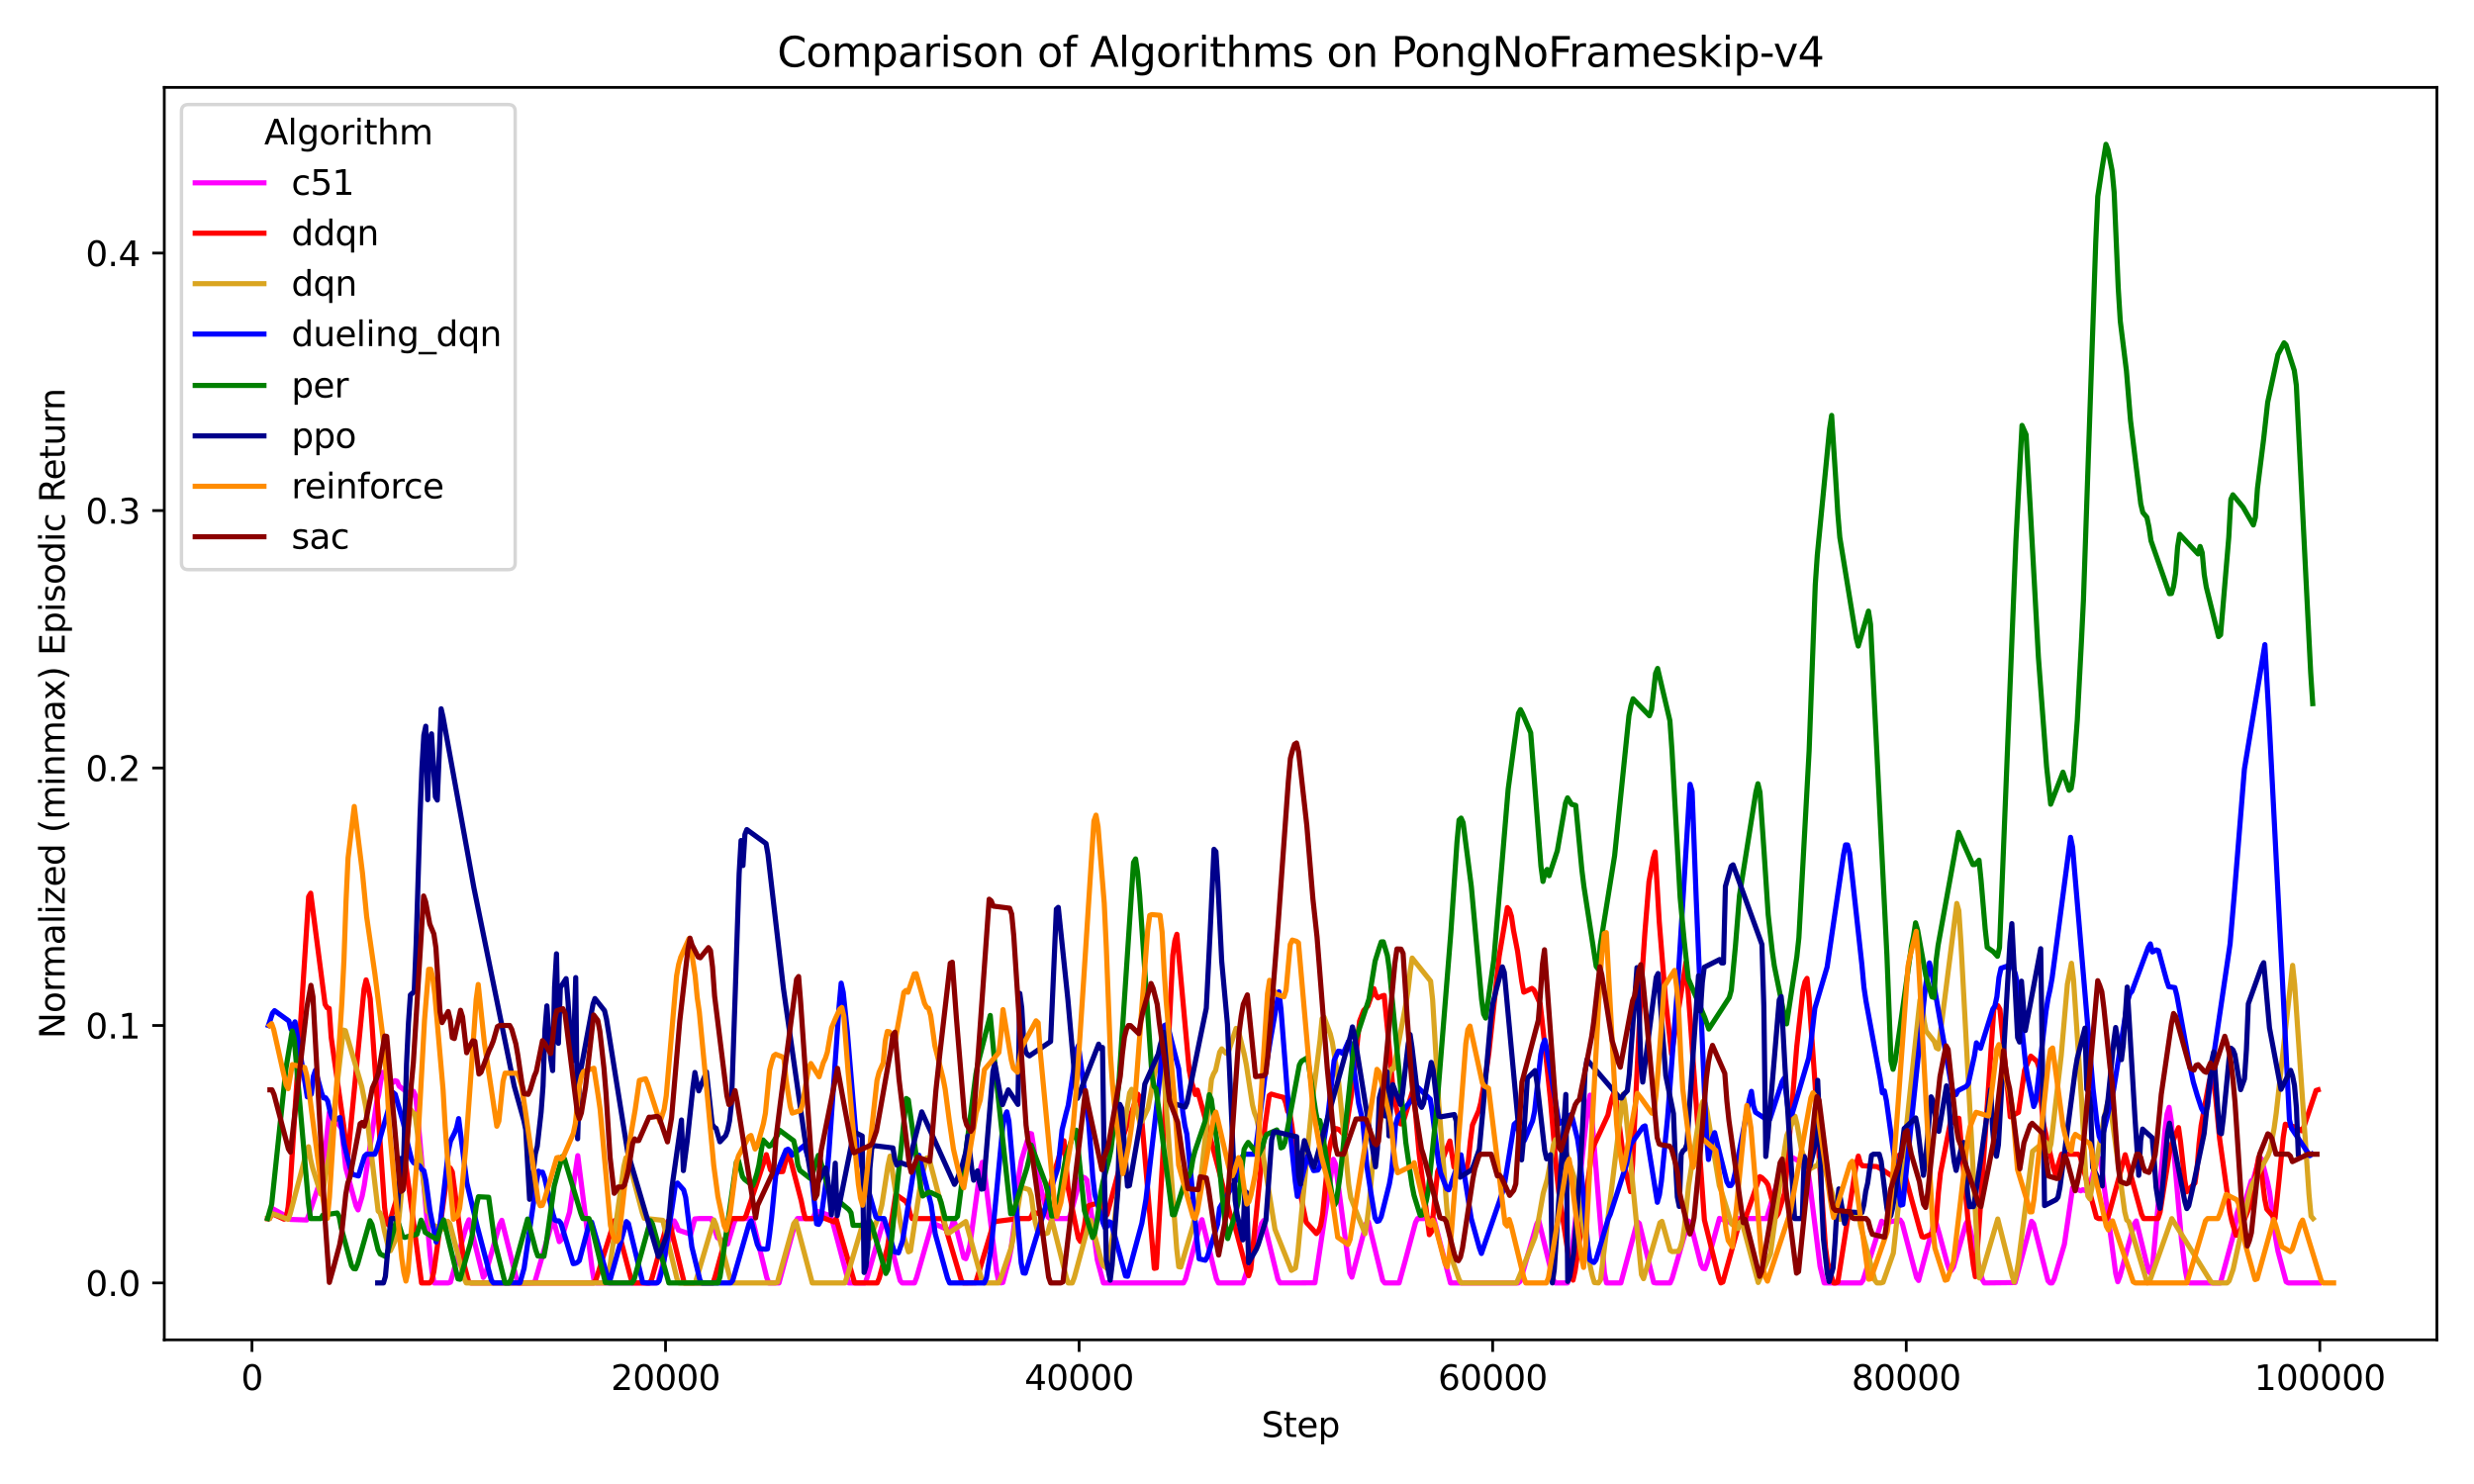 <?xml version="1.0" encoding="utf-8" standalone="no"?>
<!DOCTYPE svg PUBLIC "-//W3C//DTD SVG 1.1//EN"
  "http://www.w3.org/Graphics/SVG/1.1/DTD/svg11.dtd">
<svg xmlns:xlink="http://www.w3.org/1999/xlink" width="720pt" height="432pt" viewBox="0 0 720 432" xmlns="http://www.w3.org/2000/svg" version="1.1">
 <defs>
  <style type="text/css">*{stroke-linejoin: round; stroke-linecap: butt}</style>
 </defs>
 <g id="figure_1">
  <g id="patch_1">
   <path d="M 0 432 
L 720 432 
L 720 0 
L 0 0 
z
" style="fill: #ffffff"/>
  </g>
  <g id="axes_1">
   <g id="patch_2">
    <path d="M 47.81 390.04 
L 709.2 390.04 
L 709.2 25.44 
L 47.81 25.44 
z
" style="fill: #ffffff"/>
   </g>
   <g id="matplotlib.axis_1">
    <g id="xtick_1">
     <g id="line2d_1">
      <defs>
       <path id="m8d81e4b789" d="M 0 0 
L 0 3.5 
" style="stroke: #000000; stroke-width: 0.8"/>
      </defs>
      <g>
       <use xlink:href="#m8d81e4b789" x="73.33" y="390.04" style="stroke: #000000; stroke-width: 0.8"/>
      </g>
     </g>
     <g id="text_1">
      <!-- 0 -->
      <g transform="translate(70.148 404.638) scale(0.1 -0.1)">
       <defs>
        <path id="DejaVuSans-30" d="M 2034 4250 
Q 1547 4250 1301 3770 
Q 1056 3291 1056 2328 
Q 1056 1369 1301 889 
Q 1547 409 2034 409 
Q 2525 409 2770 889 
Q 3016 1369 3016 2328 
Q 3016 3291 2770 3770 
Q 2525 4250 2034 4250 
z
M 2034 4750 
Q 2819 4750 3233 4129 
Q 3647 3509 3647 2328 
Q 3647 1150 3233 529 
Q 2819 -91 2034 -91 
Q 1250 -91 836 529 
Q 422 1150 422 2328 
Q 422 3509 836 4129 
Q 1250 4750 2034 4750 
z
" transform="scale(0.016)"/>
       </defs>
       <use xlink:href="#DejaVuSans-30"/>
      </g>
     </g>
    </g>
    <g id="xtick_2">
     <g id="line2d_2">
      <g>
       <use xlink:href="#m8d81e4b789" x="193.689" y="390.04" style="stroke: #000000; stroke-width: 0.8"/>
      </g>
     </g>
     <g id="text_2">
      <!-- 20000 -->
      <g transform="translate(177.783 404.638) scale(0.1 -0.1)">
       <defs>
        <path id="DejaVuSans-32" d="M 1228 531 
L 3431 531 
L 3431 0 
L 469 0 
L 469 531 
Q 828 903 1448 1529 
Q 2069 2156 2228 2338 
Q 2531 2678 2651 2914 
Q 2772 3150 2772 3378 
Q 2772 3750 2511 3984 
Q 2250 4219 1831 4219 
Q 1534 4219 1204 4116 
Q 875 4013 500 3803 
L 500 4441 
Q 881 4594 1212 4672 
Q 1544 4750 1819 4750 
Q 2544 4750 2975 4387 
Q 3406 4025 3406 3419 
Q 3406 3131 3298 2873 
Q 3191 2616 2906 2266 
Q 2828 2175 2409 1742 
Q 1991 1309 1228 531 
z
" transform="scale(0.016)"/>
       </defs>
       <use xlink:href="#DejaVuSans-32"/>
       <use xlink:href="#DejaVuSans-30" transform="translate(63.623 0)"/>
       <use xlink:href="#DejaVuSans-30" transform="translate(127.246 0)"/>
       <use xlink:href="#DejaVuSans-30" transform="translate(190.869 0)"/>
       <use xlink:href="#DejaVuSans-30" transform="translate(254.492 0)"/>
      </g>
     </g>
    </g>
    <g id="xtick_3">
     <g id="line2d_3">
      <g>
       <use xlink:href="#m8d81e4b789" x="314.049" y="390.04" style="stroke: #000000; stroke-width: 0.8"/>
      </g>
     </g>
     <g id="text_3">
      <!-- 40000 -->
      <g transform="translate(298.143 404.638) scale(0.1 -0.1)">
       <defs>
        <path id="DejaVuSans-34" d="M 2419 4116 
L 825 1625 
L 2419 1625 
L 2419 4116 
z
M 2253 4666 
L 3047 4666 
L 3047 1625 
L 3713 1625 
L 3713 1100 
L 3047 1100 
L 3047 0 
L 2419 0 
L 2419 1100 
L 313 1100 
L 313 1709 
L 2253 4666 
z
" transform="scale(0.016)"/>
       </defs>
       <use xlink:href="#DejaVuSans-34"/>
       <use xlink:href="#DejaVuSans-30" transform="translate(63.623 0)"/>
       <use xlink:href="#DejaVuSans-30" transform="translate(127.246 0)"/>
       <use xlink:href="#DejaVuSans-30" transform="translate(190.869 0)"/>
       <use xlink:href="#DejaVuSans-30" transform="translate(254.492 0)"/>
      </g>
     </g>
    </g>
    <g id="xtick_4">
     <g id="line2d_4">
      <g>
       <use xlink:href="#m8d81e4b789" x="434.409" y="390.04" style="stroke: #000000; stroke-width: 0.8"/>
      </g>
     </g>
     <g id="text_4">
      <!-- 60000 -->
      <g transform="translate(418.503 404.638) scale(0.1 -0.1)">
       <defs>
        <path id="DejaVuSans-36" d="M 2113 2584 
Q 1688 2584 1439 2293 
Q 1191 2003 1191 1497 
Q 1191 994 1439 701 
Q 1688 409 2113 409 
Q 2538 409 2786 701 
Q 3034 994 3034 1497 
Q 3034 2003 2786 2293 
Q 2538 2584 2113 2584 
z
M 3366 4563 
L 3366 3988 
Q 3128 4100 2886 4159 
Q 2644 4219 2406 4219 
Q 1781 4219 1451 3797 
Q 1122 3375 1075 2522 
Q 1259 2794 1537 2939 
Q 1816 3084 2150 3084 
Q 2853 3084 3261 2657 
Q 3669 2231 3669 1497 
Q 3669 778 3244 343 
Q 2819 -91 2113 -91 
Q 1303 -91 875 529 
Q 447 1150 447 2328 
Q 447 3434 972 4092 
Q 1497 4750 2381 4750 
Q 2619 4750 2861 4703 
Q 3103 4656 3366 4563 
z
" transform="scale(0.016)"/>
       </defs>
       <use xlink:href="#DejaVuSans-36"/>
       <use xlink:href="#DejaVuSans-30" transform="translate(63.623 0)"/>
       <use xlink:href="#DejaVuSans-30" transform="translate(127.246 0)"/>
       <use xlink:href="#DejaVuSans-30" transform="translate(190.869 0)"/>
       <use xlink:href="#DejaVuSans-30" transform="translate(254.492 0)"/>
      </g>
     </g>
    </g>
    <g id="xtick_5">
     <g id="line2d_5">
      <g>
       <use xlink:href="#m8d81e4b789" x="554.769" y="390.04" style="stroke: #000000; stroke-width: 0.8"/>
      </g>
     </g>
     <g id="text_5">
      <!-- 80000 -->
      <g transform="translate(538.863 404.638) scale(0.1 -0.1)">
       <defs>
        <path id="DejaVuSans-38" d="M 2034 2216 
Q 1584 2216 1326 1975 
Q 1069 1734 1069 1313 
Q 1069 891 1326 650 
Q 1584 409 2034 409 
Q 2484 409 2743 651 
Q 3003 894 3003 1313 
Q 3003 1734 2745 1975 
Q 2488 2216 2034 2216 
z
M 1403 2484 
Q 997 2584 770 2862 
Q 544 3141 544 3541 
Q 544 4100 942 4425 
Q 1341 4750 2034 4750 
Q 2731 4750 3128 4425 
Q 3525 4100 3525 3541 
Q 3525 3141 3298 2862 
Q 3072 2584 2669 2484 
Q 3125 2378 3379 2068 
Q 3634 1759 3634 1313 
Q 3634 634 3220 271 
Q 2806 -91 2034 -91 
Q 1263 -91 848 271 
Q 434 634 434 1313 
Q 434 1759 690 2068 
Q 947 2378 1403 2484 
z
M 1172 3481 
Q 1172 3119 1398 2916 
Q 1625 2713 2034 2713 
Q 2441 2713 2670 2916 
Q 2900 3119 2900 3481 
Q 2900 3844 2670 4047 
Q 2441 4250 2034 4250 
Q 1625 4250 1398 4047 
Q 1172 3844 1172 3481 
z
" transform="scale(0.016)"/>
       </defs>
       <use xlink:href="#DejaVuSans-38"/>
       <use xlink:href="#DejaVuSans-30" transform="translate(63.623 0)"/>
       <use xlink:href="#DejaVuSans-30" transform="translate(127.246 0)"/>
       <use xlink:href="#DejaVuSans-30" transform="translate(190.869 0)"/>
       <use xlink:href="#DejaVuSans-30" transform="translate(254.492 0)"/>
      </g>
     </g>
    </g>
    <g id="xtick_6">
     <g id="line2d_6">
      <g>
       <use xlink:href="#m8d81e4b789" x="675.129" y="390.04" style="stroke: #000000; stroke-width: 0.8"/>
      </g>
     </g>
     <g id="text_6">
      <!-- 100000 -->
      <g transform="translate(656.041 404.638) scale(0.1 -0.1)">
       <defs>
        <path id="DejaVuSans-31" d="M 794 531 
L 1825 531 
L 1825 4091 
L 703 3866 
L 703 4441 
L 1819 4666 
L 2450 4666 
L 2450 531 
L 3481 531 
L 3481 0 
L 794 0 
L 794 531 
z
" transform="scale(0.016)"/>
       </defs>
       <use xlink:href="#DejaVuSans-31"/>
       <use xlink:href="#DejaVuSans-30" transform="translate(63.623 0)"/>
       <use xlink:href="#DejaVuSans-30" transform="translate(127.246 0)"/>
       <use xlink:href="#DejaVuSans-30" transform="translate(190.869 0)"/>
       <use xlink:href="#DejaVuSans-30" transform="translate(254.492 0)"/>
       <use xlink:href="#DejaVuSans-30" transform="translate(318.115 0)"/>
      </g>
     </g>
    </g>
    <g id="text_7">
     <!-- Step -->
     <g transform="translate(367.12 418.317) scale(0.1 -0.1)">
      <defs>
       <path id="DejaVuSans-53" d="M 3425 4513 
L 3425 3897 
Q 3066 4069 2747 4153 
Q 2428 4238 2131 4238 
Q 1616 4238 1336 4038 
Q 1056 3838 1056 3469 
Q 1056 3159 1242 3001 
Q 1428 2844 1947 2747 
L 2328 2669 
Q 3034 2534 3370 2195 
Q 3706 1856 3706 1288 
Q 3706 609 3251 259 
Q 2797 -91 1919 -91 
Q 1588 -91 1214 -16 
Q 841 59 441 206 
L 441 856 
Q 825 641 1194 531 
Q 1563 422 1919 422 
Q 2459 422 2753 634 
Q 3047 847 3047 1241 
Q 3047 1584 2836 1778 
Q 2625 1972 2144 2069 
L 1759 2144 
Q 1053 2284 737 2584 
Q 422 2884 422 3419 
Q 422 4038 858 4394 
Q 1294 4750 2059 4750 
Q 2388 4750 2728 4690 
Q 3069 4631 3425 4513 
z
" transform="scale(0.016)"/>
       <path id="DejaVuSans-74" d="M 1172 4494 
L 1172 3500 
L 2356 3500 
L 2356 3053 
L 1172 3053 
L 1172 1153 
Q 1172 725 1289 603 
Q 1406 481 1766 481 
L 2356 481 
L 2356 0 
L 1766 0 
Q 1100 0 847 248 
Q 594 497 594 1153 
L 594 3053 
L 172 3053 
L 172 3500 
L 594 3500 
L 594 4494 
L 1172 4494 
z
" transform="scale(0.016)"/>
       <path id="DejaVuSans-65" d="M 3597 1894 
L 3597 1613 
L 953 1613 
Q 991 1019 1311 708 
Q 1631 397 2203 397 
Q 2534 397 2845 478 
Q 3156 559 3463 722 
L 3463 178 
Q 3153 47 2828 -22 
Q 2503 -91 2169 -91 
Q 1331 -91 842 396 
Q 353 884 353 1716 
Q 353 2575 817 3079 
Q 1281 3584 2069 3584 
Q 2775 3584 3186 3129 
Q 3597 2675 3597 1894 
z
M 3022 2063 
Q 3016 2534 2758 2815 
Q 2500 3097 2075 3097 
Q 1594 3097 1305 2825 
Q 1016 2553 972 2059 
L 3022 2063 
z
" transform="scale(0.016)"/>
       <path id="DejaVuSans-70" d="M 1159 525 
L 1159 -1331 
L 581 -1331 
L 581 3500 
L 1159 3500 
L 1159 2969 
Q 1341 3281 1617 3432 
Q 1894 3584 2278 3584 
Q 2916 3584 3314 3078 
Q 3713 2572 3713 1747 
Q 3713 922 3314 415 
Q 2916 -91 2278 -91 
Q 1894 -91 1617 61 
Q 1341 213 1159 525 
z
M 3116 1747 
Q 3116 2381 2855 2742 
Q 2594 3103 2138 3103 
Q 1681 3103 1420 2742 
Q 1159 2381 1159 1747 
Q 1159 1113 1420 752 
Q 1681 391 2138 391 
Q 2594 391 2855 752 
Q 3116 1113 3116 1747 
z
" transform="scale(0.016)"/>
      </defs>
      <use xlink:href="#DejaVuSans-53"/>
      <use xlink:href="#DejaVuSans-74" transform="translate(63.477 0)"/>
      <use xlink:href="#DejaVuSans-65" transform="translate(102.686 0)"/>
      <use xlink:href="#DejaVuSans-70" transform="translate(164.209 0)"/>
     </g>
    </g>
   </g>
   <g id="matplotlib.axis_2">
    <g id="ytick_1">
     <g id="line2d_7">
      <defs>
       <path id="mf75564c137" d="M 0 0 
L -3.5 0 
" style="stroke: #000000; stroke-width: 0.8"/>
      </defs>
      <g>
       <use xlink:href="#mf75564c137" x="47.81" y="373.467" style="stroke: #000000; stroke-width: 0.8"/>
      </g>
     </g>
     <g id="text_8">
      <!-- 0.0 -->
      <g transform="translate(24.907 377.266) scale(0.1 -0.1)">
       <defs>
        <path id="DejaVuSans-2e" d="M 684 794 
L 1344 794 
L 1344 0 
L 684 0 
L 684 794 
z
" transform="scale(0.016)"/>
       </defs>
       <use xlink:href="#DejaVuSans-30"/>
       <use xlink:href="#DejaVuSans-2e" transform="translate(63.623 0)"/>
       <use xlink:href="#DejaVuSans-30" transform="translate(95.41 0)"/>
      </g>
     </g>
    </g>
    <g id="ytick_2">
     <g id="line2d_8">
      <g>
       <use xlink:href="#mf75564c137" x="47.81" y="298.519" style="stroke: #000000; stroke-width: 0.8"/>
      </g>
     </g>
     <g id="text_9">
      <!-- 0.1 -->
      <g transform="translate(24.907 302.318) scale(0.1 -0.1)">
       <use xlink:href="#DejaVuSans-30"/>
       <use xlink:href="#DejaVuSans-2e" transform="translate(63.623 0)"/>
       <use xlink:href="#DejaVuSans-31" transform="translate(95.41 0)"/>
      </g>
     </g>
    </g>
    <g id="ytick_3">
     <g id="line2d_9">
      <g>
       <use xlink:href="#mf75564c137" x="47.81" y="223.571" style="stroke: #000000; stroke-width: 0.8"/>
      </g>
     </g>
     <g id="text_10">
      <!-- 0.2 -->
      <g transform="translate(24.907 227.37) scale(0.1 -0.1)">
       <use xlink:href="#DejaVuSans-30"/>
       <use xlink:href="#DejaVuSans-2e" transform="translate(63.623 0)"/>
       <use xlink:href="#DejaVuSans-32" transform="translate(95.41 0)"/>
      </g>
     </g>
    </g>
    <g id="ytick_4">
     <g id="line2d_10">
      <g>
       <use xlink:href="#mf75564c137" x="47.81" y="148.623" style="stroke: #000000; stroke-width: 0.8"/>
      </g>
     </g>
     <g id="text_11">
      <!-- 0.3 -->
      <g transform="translate(24.907 152.422) scale(0.1 -0.1)">
       <defs>
        <path id="DejaVuSans-33" d="M 2597 2516 
Q 3050 2419 3304 2112 
Q 3559 1806 3559 1356 
Q 3559 666 3084 287 
Q 2609 -91 1734 -91 
Q 1441 -91 1130 -33 
Q 819 25 488 141 
L 488 750 
Q 750 597 1062 519 
Q 1375 441 1716 441 
Q 2309 441 2620 675 
Q 2931 909 2931 1356 
Q 2931 1769 2642 2001 
Q 2353 2234 1838 2234 
L 1294 2234 
L 1294 2753 
L 1863 2753 
Q 2328 2753 2575 2939 
Q 2822 3125 2822 3475 
Q 2822 3834 2567 4026 
Q 2313 4219 1838 4219 
Q 1578 4219 1281 4162 
Q 984 4106 628 3988 
L 628 4550 
Q 988 4650 1302 4700 
Q 1616 4750 1894 4750 
Q 2613 4750 3031 4423 
Q 3450 4097 3450 3541 
Q 3450 3153 3228 2886 
Q 3006 2619 2597 2516 
z
" transform="scale(0.016)"/>
       </defs>
       <use xlink:href="#DejaVuSans-30"/>
       <use xlink:href="#DejaVuSans-2e" transform="translate(63.623 0)"/>
       <use xlink:href="#DejaVuSans-33" transform="translate(95.41 0)"/>
      </g>
     </g>
    </g>
    <g id="ytick_5">
     <g id="line2d_11">
      <g>
       <use xlink:href="#mf75564c137" x="47.81" y="73.675" style="stroke: #000000; stroke-width: 0.8"/>
      </g>
     </g>
     <g id="text_12">
      <!-- 0.4 -->
      <g transform="translate(24.907 77.474) scale(0.1 -0.1)">
       <use xlink:href="#DejaVuSans-30"/>
       <use xlink:href="#DejaVuSans-2e" transform="translate(63.623 0)"/>
       <use xlink:href="#DejaVuSans-34" transform="translate(95.41 0)"/>
      </g>
     </g>
    </g>
    <g id="text_13">
     <!-- Normalized (minmax) Episodic Return -->
     <g transform="translate(18.827 302.377) rotate(-90) scale(0.1 -0.1)">
      <defs>
       <path id="DejaVuSans-4e" d="M 628 4666 
L 1478 4666 
L 3547 763 
L 3547 4666 
L 4159 4666 
L 4159 0 
L 3309 0 
L 1241 3903 
L 1241 0 
L 628 0 
L 628 4666 
z
" transform="scale(0.016)"/>
       <path id="DejaVuSans-6f" d="M 1959 3097 
Q 1497 3097 1228 2736 
Q 959 2375 959 1747 
Q 959 1119 1226 758 
Q 1494 397 1959 397 
Q 2419 397 2687 759 
Q 2956 1122 2956 1747 
Q 2956 2369 2687 2733 
Q 2419 3097 1959 3097 
z
M 1959 3584 
Q 2709 3584 3137 3096 
Q 3566 2609 3566 1747 
Q 3566 888 3137 398 
Q 2709 -91 1959 -91 
Q 1206 -91 779 398 
Q 353 888 353 1747 
Q 353 2609 779 3096 
Q 1206 3584 1959 3584 
z
" transform="scale(0.016)"/>
       <path id="DejaVuSans-72" d="M 2631 2963 
Q 2534 3019 2420 3045 
Q 2306 3072 2169 3072 
Q 1681 3072 1420 2755 
Q 1159 2438 1159 1844 
L 1159 0 
L 581 0 
L 581 3500 
L 1159 3500 
L 1159 2956 
Q 1341 3275 1631 3429 
Q 1922 3584 2338 3584 
Q 2397 3584 2469 3576 
Q 2541 3569 2628 3553 
L 2631 2963 
z
" transform="scale(0.016)"/>
       <path id="DejaVuSans-6d" d="M 3328 2828 
Q 3544 3216 3844 3400 
Q 4144 3584 4550 3584 
Q 5097 3584 5394 3201 
Q 5691 2819 5691 2113 
L 5691 0 
L 5113 0 
L 5113 2094 
Q 5113 2597 4934 2840 
Q 4756 3084 4391 3084 
Q 3944 3084 3684 2787 
Q 3425 2491 3425 1978 
L 3425 0 
L 2847 0 
L 2847 2094 
Q 2847 2600 2669 2842 
Q 2491 3084 2119 3084 
Q 1678 3084 1418 2786 
Q 1159 2488 1159 1978 
L 1159 0 
L 581 0 
L 581 3500 
L 1159 3500 
L 1159 2956 
Q 1356 3278 1631 3431 
Q 1906 3584 2284 3584 
Q 2666 3584 2933 3390 
Q 3200 3197 3328 2828 
z
" transform="scale(0.016)"/>
       <path id="DejaVuSans-61" d="M 2194 1759 
Q 1497 1759 1228 1600 
Q 959 1441 959 1056 
Q 959 750 1161 570 
Q 1363 391 1709 391 
Q 2188 391 2477 730 
Q 2766 1069 2766 1631 
L 2766 1759 
L 2194 1759 
z
M 3341 1997 
L 3341 0 
L 2766 0 
L 2766 531 
Q 2569 213 2275 61 
Q 1981 -91 1556 -91 
Q 1019 -91 701 211 
Q 384 513 384 1019 
Q 384 1609 779 1909 
Q 1175 2209 1959 2209 
L 2766 2209 
L 2766 2266 
Q 2766 2663 2505 2880 
Q 2244 3097 1772 3097 
Q 1472 3097 1187 3025 
Q 903 2953 641 2809 
L 641 3341 
Q 956 3463 1253 3523 
Q 1550 3584 1831 3584 
Q 2591 3584 2966 3190 
Q 3341 2797 3341 1997 
z
" transform="scale(0.016)"/>
       <path id="DejaVuSans-6c" d="M 603 4863 
L 1178 4863 
L 1178 0 
L 603 0 
L 603 4863 
z
" transform="scale(0.016)"/>
       <path id="DejaVuSans-69" d="M 603 3500 
L 1178 3500 
L 1178 0 
L 603 0 
L 603 3500 
z
M 603 4863 
L 1178 4863 
L 1178 4134 
L 603 4134 
L 603 4863 
z
" transform="scale(0.016)"/>
       <path id="DejaVuSans-7a" d="M 353 3500 
L 3084 3500 
L 3084 2975 
L 922 459 
L 3084 459 
L 3084 0 
L 275 0 
L 275 525 
L 2438 3041 
L 353 3041 
L 353 3500 
z
" transform="scale(0.016)"/>
       <path id="DejaVuSans-64" d="M 2906 2969 
L 2906 4863 
L 3481 4863 
L 3481 0 
L 2906 0 
L 2906 525 
Q 2725 213 2448 61 
Q 2172 -91 1784 -91 
Q 1150 -91 751 415 
Q 353 922 353 1747 
Q 353 2572 751 3078 
Q 1150 3584 1784 3584 
Q 2172 3584 2448 3432 
Q 2725 3281 2906 2969 
z
M 947 1747 
Q 947 1113 1208 752 
Q 1469 391 1925 391 
Q 2381 391 2643 752 
Q 2906 1113 2906 1747 
Q 2906 2381 2643 2742 
Q 2381 3103 1925 3103 
Q 1469 3103 1208 2742 
Q 947 2381 947 1747 
z
" transform="scale(0.016)"/>
       <path id="DejaVuSans-20" transform="scale(0.016)"/>
       <path id="DejaVuSans-28" d="M 1984 4856 
Q 1566 4138 1362 3434 
Q 1159 2731 1159 2009 
Q 1159 1288 1364 580 
Q 1569 -128 1984 -844 
L 1484 -844 
Q 1016 -109 783 600 
Q 550 1309 550 2009 
Q 550 2706 781 3412 
Q 1013 4119 1484 4856 
L 1984 4856 
z
" transform="scale(0.016)"/>
       <path id="DejaVuSans-6e" d="M 3513 2113 
L 3513 0 
L 2938 0 
L 2938 2094 
Q 2938 2591 2744 2837 
Q 2550 3084 2163 3084 
Q 1697 3084 1428 2787 
Q 1159 2491 1159 1978 
L 1159 0 
L 581 0 
L 581 3500 
L 1159 3500 
L 1159 2956 
Q 1366 3272 1645 3428 
Q 1925 3584 2291 3584 
Q 2894 3584 3203 3211 
Q 3513 2838 3513 2113 
z
" transform="scale(0.016)"/>
       <path id="DejaVuSans-78" d="M 3513 3500 
L 2247 1797 
L 3578 0 
L 2900 0 
L 1881 1375 
L 863 0 
L 184 0 
L 1544 1831 
L 300 3500 
L 978 3500 
L 1906 2253 
L 2834 3500 
L 3513 3500 
z
" transform="scale(0.016)"/>
       <path id="DejaVuSans-29" d="M 513 4856 
L 1013 4856 
Q 1481 4119 1714 3412 
Q 1947 2706 1947 2009 
Q 1947 1309 1714 600 
Q 1481 -109 1013 -844 
L 513 -844 
Q 928 -128 1133 580 
Q 1338 1288 1338 2009 
Q 1338 2731 1133 3434 
Q 928 4138 513 4856 
z
" transform="scale(0.016)"/>
       <path id="DejaVuSans-45" d="M 628 4666 
L 3578 4666 
L 3578 4134 
L 1259 4134 
L 1259 2753 
L 3481 2753 
L 3481 2222 
L 1259 2222 
L 1259 531 
L 3634 531 
L 3634 0 
L 628 0 
L 628 4666 
z
" transform="scale(0.016)"/>
       <path id="DejaVuSans-73" d="M 2834 3397 
L 2834 2853 
Q 2591 2978 2328 3040 
Q 2066 3103 1784 3103 
Q 1356 3103 1142 2972 
Q 928 2841 928 2578 
Q 928 2378 1081 2264 
Q 1234 2150 1697 2047 
L 1894 2003 
Q 2506 1872 2764 1633 
Q 3022 1394 3022 966 
Q 3022 478 2636 193 
Q 2250 -91 1575 -91 
Q 1294 -91 989 -36 
Q 684 19 347 128 
L 347 722 
Q 666 556 975 473 
Q 1284 391 1588 391 
Q 1994 391 2212 530 
Q 2431 669 2431 922 
Q 2431 1156 2273 1281 
Q 2116 1406 1581 1522 
L 1381 1569 
Q 847 1681 609 1914 
Q 372 2147 372 2553 
Q 372 3047 722 3315 
Q 1072 3584 1716 3584 
Q 2034 3584 2315 3537 
Q 2597 3491 2834 3397 
z
" transform="scale(0.016)"/>
       <path id="DejaVuSans-63" d="M 3122 3366 
L 3122 2828 
Q 2878 2963 2633 3030 
Q 2388 3097 2138 3097 
Q 1578 3097 1268 2742 
Q 959 2388 959 1747 
Q 959 1106 1268 751 
Q 1578 397 2138 397 
Q 2388 397 2633 464 
Q 2878 531 3122 666 
L 3122 134 
Q 2881 22 2623 -34 
Q 2366 -91 2075 -91 
Q 1284 -91 818 406 
Q 353 903 353 1747 
Q 353 2603 823 3093 
Q 1294 3584 2113 3584 
Q 2378 3584 2631 3529 
Q 2884 3475 3122 3366 
z
" transform="scale(0.016)"/>
       <path id="DejaVuSans-52" d="M 2841 2188 
Q 3044 2119 3236 1894 
Q 3428 1669 3622 1275 
L 4263 0 
L 3584 0 
L 2988 1197 
Q 2756 1666 2539 1819 
Q 2322 1972 1947 1972 
L 1259 1972 
L 1259 0 
L 628 0 
L 628 4666 
L 2053 4666 
Q 2853 4666 3247 4331 
Q 3641 3997 3641 3322 
Q 3641 2881 3436 2590 
Q 3231 2300 2841 2188 
z
M 1259 4147 
L 1259 2491 
L 2053 2491 
Q 2509 2491 2742 2702 
Q 2975 2913 2975 3322 
Q 2975 3731 2742 3939 
Q 2509 4147 2053 4147 
L 1259 4147 
z
" transform="scale(0.016)"/>
       <path id="DejaVuSans-75" d="M 544 1381 
L 544 3500 
L 1119 3500 
L 1119 1403 
Q 1119 906 1312 657 
Q 1506 409 1894 409 
Q 2359 409 2629 706 
Q 2900 1003 2900 1516 
L 2900 3500 
L 3475 3500 
L 3475 0 
L 2900 0 
L 2900 538 
Q 2691 219 2414 64 
Q 2138 -91 1772 -91 
Q 1169 -91 856 284 
Q 544 659 544 1381 
z
M 1991 3584 
L 1991 3584 
z
" transform="scale(0.016)"/>
      </defs>
      <use xlink:href="#DejaVuSans-4e"/>
      <use xlink:href="#DejaVuSans-6f" transform="translate(74.805 0)"/>
      <use xlink:href="#DejaVuSans-72" transform="translate(135.986 0)"/>
      <use xlink:href="#DejaVuSans-6d" transform="translate(175.35 0)"/>
      <use xlink:href="#DejaVuSans-61" transform="translate(272.762 0)"/>
      <use xlink:href="#DejaVuSans-6c" transform="translate(334.041 0)"/>
      <use xlink:href="#DejaVuSans-69" transform="translate(361.824 0)"/>
      <use xlink:href="#DejaVuSans-7a" transform="translate(389.607 0)"/>
      <use xlink:href="#DejaVuSans-65" transform="translate(442.098 0)"/>
      <use xlink:href="#DejaVuSans-64" transform="translate(503.621 0)"/>
      <use xlink:href="#DejaVuSans-20" transform="translate(567.098 0)"/>
      <use xlink:href="#DejaVuSans-28" transform="translate(598.885 0)"/>
      <use xlink:href="#DejaVuSans-6d" transform="translate(637.898 0)"/>
      <use xlink:href="#DejaVuSans-69" transform="translate(735.311 0)"/>
      <use xlink:href="#DejaVuSans-6e" transform="translate(763.094 0)"/>
      <use xlink:href="#DejaVuSans-6d" transform="translate(826.473 0)"/>
      <use xlink:href="#DejaVuSans-61" transform="translate(923.885 0)"/>
      <use xlink:href="#DejaVuSans-78" transform="translate(985.164 0)"/>
      <use xlink:href="#DejaVuSans-29" transform="translate(1044.344 0)"/>
      <use xlink:href="#DejaVuSans-20" transform="translate(1083.357 0)"/>
      <use xlink:href="#DejaVuSans-45" transform="translate(1115.145 0)"/>
      <use xlink:href="#DejaVuSans-70" transform="translate(1178.328 0)"/>
      <use xlink:href="#DejaVuSans-69" transform="translate(1241.805 0)"/>
      <use xlink:href="#DejaVuSans-73" transform="translate(1269.588 0)"/>
      <use xlink:href="#DejaVuSans-6f" transform="translate(1321.688 0)"/>
      <use xlink:href="#DejaVuSans-64" transform="translate(1382.869 0)"/>
      <use xlink:href="#DejaVuSans-69" transform="translate(1446.346 0)"/>
      <use xlink:href="#DejaVuSans-63" transform="translate(1474.129 0)"/>
      <use xlink:href="#DejaVuSans-20" transform="translate(1529.109 0)"/>
      <use xlink:href="#DejaVuSans-52" transform="translate(1560.896 0)"/>
      <use xlink:href="#DejaVuSans-65" transform="translate(1625.879 0)"/>
      <use xlink:href="#DejaVuSans-74" transform="translate(1687.402 0)"/>
      <use xlink:href="#DejaVuSans-75" transform="translate(1726.611 0)"/>
      <use xlink:href="#DejaVuSans-72" transform="translate(1789.99 0)"/>
      <use xlink:href="#DejaVuSans-6e" transform="translate(1829.354 0)"/>
     </g>
    </g>
   </g>
   <g id="line2d_12">
    <path d="M 77.909 354.73 
L 78.507 353.503 
L 79.104 351.716 
L 83.885 354.36 
L 84.483 354.975 
L 89.263 355.147 
L 89.861 353.738 
L 93.446 342.983 
L 94.044 340.583 
L 95.837 323.861 
L 99.422 328.441 
L 100.617 339.954 
L 103.605 351.042 
L 104.203 352.208 
L 105.398 348.199 
L 105.996 345.138 
L 109.581 321.087 
L 110.179 318.819 
L 110.776 314.935 
L 111.374 312.168 
L 114.362 315.124 
L 114.959 314.589 
L 115.557 314.768 
L 116.155 316.175 
L 119.74 318.916 
L 120.338 317.675 
L 120.935 319.035 
L 121.533 324.547 
L 125.118 364.664 
L 125.716 370.09 
L 126.313 373.467 
L 130.497 373.467 
L 131.094 373.243 
L 135.875 356.519 
L 136.472 355.084 
L 140.655 371.856 
L 141.253 370.992 
L 145.436 356.374 
L 146.034 355.236 
L 150.217 371.869 
L 150.814 373.467 
L 155.595 373.365 
L 160.973 354.816 
L 162.766 361.442 
L 163.364 360.878 
L 165.754 352.863 
L 168.144 336.42 
L 172.327 369.502 
L 172.925 372.954 
L 173.522 373.467 
L 190.852 373.467 
L 191.45 373.335 
L 196.231 355.402 
L 196.828 356.443 
L 197.426 358.083 
L 201.011 359.293 
L 202.206 354.837 
L 203.402 354.73 
L 206.987 354.73 
L 207.585 356.062 
L 208.182 358.513 
L 208.78 360.302 
L 211.768 362.13 
L 212.963 358.204 
L 213.561 356.118 
L 214.158 354.73 
L 218.939 354.73 
L 223.122 371.858 
L 223.719 373.467 
L 226.707 373.467 
L 230.293 360.223 
L 231.488 355.783 
L 232.086 354.73 
L 236.269 354.73 
L 236.866 354.068 
L 237.464 352.492 
L 241.647 353.881 
L 242.244 355.409 
L 247.025 373.467 
L 251.806 373.467 
L 252.403 371.748 
L 257.184 355.173 
L 257.782 356.555 
L 261.965 372.794 
L 262.562 373.467 
L 266.148 373.467 
L 266.745 371.922 
L 271.526 355.235 
L 272.124 356.349 
L 276.307 358.165 
L 276.904 357.216 
L 277.502 355.198 
L 278.099 356.618 
L 280.49 366.113 
L 281.087 366.41 
L 281.685 364.673 
L 282.282 362.397 
L 285.27 340.504 
L 285.868 338.357 
L 286.466 340.77 
L 290.051 370.187 
L 290.649 373.109 
L 291.246 373.467 
L 291.844 373.352 
L 293.637 366.675 
L 294.234 363.672 
L 295.429 354.575 
L 296.624 341.559 
L 297.222 337.901 
L 299.612 329.936 
L 300.21 330.056 
L 300.808 333.702 
L 301.405 338.389 
L 302.003 342.154 
L 304.991 354.274 
L 305.588 354.73 
L 310.966 354.73 
L 311.564 353.608 
L 314.552 342.466 
L 315.747 342.889 
L 316.345 343.554 
L 319.333 366.729 
L 321.125 373.467 
L 344.431 373.467 
L 345.029 372.302 
L 349.212 356.667 
L 349.809 355.056 
L 353.992 372.238 
L 354.59 373.467 
L 361.761 373.467 
L 362.956 369.795 
L 367.139 356.2 
L 367.737 355.325 
L 371.92 372.439 
L 372.517 373.467 
L 382.676 373.441 
L 388.055 337.469 
L 388.652 338.856 
L 392.835 370.622 
L 393.433 371.78 
L 397.616 356.145 
L 398.213 355.627 
L 402.397 372.741 
L 402.994 373.467 
L 407.177 373.467 
L 408.97 366.972 
L 411.958 355.844 
L 412.555 354.73 
L 416.739 354.73 
L 417.336 354.945 
L 422.117 373.467 
L 441.837 373.467 
L 442.435 372.974 
L 447.215 356.362 
L 447.813 355.256 
L 451.996 372.438 
L 452.593 373.467 
L 456.179 373.467 
L 456.777 370.836 
L 462.155 321.585 
L 462.752 318.801 
L 466.935 370.552 
L 467.533 373.467 
L 471.716 373.467 
L 476.497 355.658 
L 477.094 356.162 
L 481.277 373.344 
L 481.875 373.467 
L 486.058 373.467 
L 486.656 372.09 
L 491.436 355.44 
L 492.034 356.29 
L 495.022 368.125 
L 495.619 369.191 
L 496.217 369.338 
L 496.815 367.725 
L 500.4 354.674 
L 504.583 356.258 
L 505.181 355.224 
L 505.778 354.73 
L 514.144 354.73 
L 519.523 336.5 
L 520.12 336.152 
L 524.303 338.416 
L 524.901 336.415 
L 525.499 337.94 
L 526.096 340.382 
L 526.694 344.497 
L 529.682 368.66 
L 530.877 373.467 
L 541.633 373.467 
L 542.231 372.614 
L 547.609 355.492 
L 548.207 356.001 
L 552.987 355.138 
L 553.585 356.059 
L 557.768 371.923 
L 558.366 372.756 
L 563.146 354.887 
L 564.341 359.02 
L 566.732 367.912 
L 567.329 369.67 
L 567.927 369.81 
L 568.524 368.836 
L 572.11 356.335 
L 572.708 355.294 
L 576.891 372.453 
L 577.488 373.467 
L 586.452 373.362 
L 591.233 355.536 
L 591.83 356.243 
L 596.013 372.835 
L 596.611 373.467 
L 597.208 373.467 
L 597.806 372.346 
L 600.794 362.203 
L 603.184 345.75 
L 605.575 346.656 
L 606.172 346.321 
L 607.367 346.774 
L 607.965 345.901 
L 610.355 336.988 
L 610.953 337.256 
L 611.55 339.536 
L 612.746 348.288 
L 615.733 370.758 
L 616.331 373.126 
L 616.929 371.596 
L 621.112 356.292 
L 621.709 355.429 
L 625.295 370.118 
L 625.892 370.694 
L 626.49 368.013 
L 628.88 342.02 
L 630.075 328.83 
L 630.673 324.259 
L 631.271 322.354 
L 631.868 326.137 
L 634.856 360.786 
L 636.051 370.17 
L 636.649 373.177 
L 637.246 373.467 
L 646.21 373.467 
L 649.796 360.189 
L 650.393 357.812 
L 650.991 353.35 
L 651.588 351.446 
L 652.784 351.826 
L 655.174 343.771 
L 655.771 343.298 
L 656.967 339.108 
L 657.564 336.883 
L 658.162 337.384 
L 659.955 344.335 
L 660.552 347.253 
L 662.345 360.881 
L 662.942 364.234 
L 665.333 373.136 
L 665.93 373.467 
L 674.894 373.467 
L 674.894 373.467 
" clip-path="url(#pa29b1d5d8c)" style="fill: none; stroke: #ff00ff; stroke-width: 1.5; stroke-linecap: square"/>
   </g>
   <g id="line2d_13">
    <path d="M 77.873 354.73 
L 78.471 354.73 
L 79.068 353.286 
L 80.86 354.064 
L 82.652 354.897 
L 83.249 354.656 
L 83.847 351.441 
L 84.444 345.348 
L 89.82 261.024 
L 90.418 260.014 
L 94.599 292.337 
L 95.197 293.354 
L 95.794 293.544 
L 96.391 302.025 
L 99.975 327.357 
L 101.17 337.359 
L 105.949 287.879 
L 106.546 285.255 
L 107.144 287.397 
L 107.741 290.724 
L 111.923 351.485 
L 112.52 356.087 
L 113.117 356.619 
L 116.104 346.778 
L 117.299 338.95 
L 117.896 337.473 
L 122.675 373.467 
L 125.065 373.467 
L 125.662 372.747 
L 126.259 370.15 
L 130.441 339.923 
L 131.038 340.017 
L 131.636 341.162 
L 135.22 368.724 
L 136.414 373.255 
L 137.012 373.467 
L 172.853 373.467 
L 173.451 372.525 
L 178.827 355.34 
L 179.424 356.275 
L 183.606 372.152 
L 184.203 373.467 
L 188.982 373.467 
L 189.579 372.687 
L 194.358 355.506 
L 194.956 356.304 
L 199.137 373.467 
L 207.5 373.467 
L 208.098 371.678 
L 212.279 356.361 
L 212.876 354.73 
L 216.461 354.73 
L 217.058 354.051 
L 223.032 336.121 
L 224.226 340.533 
L 224.824 341.118 
L 227.81 341.052 
L 229.005 336.795 
L 229.603 335.838 
L 233.187 349.554 
L 233.784 352.524 
L 234.381 354.73 
L 237.966 354.73 
L 238.563 354.127 
L 242.744 355.718 
L 243.342 354.848 
L 248.718 373.447 
L 252.302 373.467 
L 255.289 373.467 
L 255.886 372.064 
L 258.276 363.101 
L 260.665 347.706 
L 263.652 349.767 
L 264.249 350.931 
L 264.847 353.315 
L 265.444 354.73 
L 274.404 354.756 
L 279.781 372.794 
L 280.378 373.467 
L 283.962 373.418 
L 289.338 355.496 
L 289.936 355.56 
L 294.715 354.939 
L 295.312 354.73 
L 299.494 354.73 
L 300.091 354.269 
L 300.688 352.914 
L 303.675 353.599 
L 304.272 351.696 
L 304.87 347.893 
L 306.065 343.67 
L 309.649 332.081 
L 310.843 345.838 
L 313.83 360.452 
L 314.428 361.396 
L 315.025 359.392 
L 315.622 356.704 
L 316.22 352.467 
L 316.817 350.973 
L 320.401 349.962 
L 321.596 353.898 
L 322.193 353.574 
L 325.777 340.146 
L 326.375 336.133 
L 326.972 330.562 
L 331.154 318.53 
L 331.751 319.597 
L 335.933 369.225 
L 336.53 369.093 
L 338.322 338.258 
L 341.309 278.14 
L 341.906 273.871 
L 342.503 271.97 
L 346.088 311.531 
L 346.685 314.614 
L 347.88 318.622 
L 348.477 317.342 
L 350.269 323.828 
L 355.048 341.939 
L 358.035 353.71 
L 358.632 354.73 
L 359.23 356.419 
L 362.814 369.735 
L 363.411 371.378 
L 364.008 369.493 
L 368.19 327.385 
L 369.385 318.921 
L 369.982 318.492 
L 371.774 319.004 
L 373.566 319.461 
L 374.164 321.017 
L 374.761 323.569 
L 375.358 323.999 
L 375.956 327.654 
L 378.345 347.029 
L 380.137 355.799 
L 383.124 359.1 
L 383.721 358.346 
L 384.319 356.856 
L 384.916 353.545 
L 386.708 335.453 
L 387.305 332.352 
L 388.5 328.499 
L 389.098 328.601 
L 389.695 328.824 
L 390.89 329.989 
L 391.487 330.232 
L 393.279 318.8 
L 393.876 314.087 
L 395.668 297.254 
L 396.863 294.153 
L 398.058 292.881 
L 399.85 287.809 
L 400.447 289.748 
L 401.045 290.483 
L 402.239 289.923 
L 402.837 289.769 
L 404.031 301.984 
L 405.226 315.24 
L 405.824 320.01 
L 407.018 325.414 
L 407.616 327.184 
L 408.213 327.142 
L 411.2 317.271 
L 411.797 322.322 
L 412.992 335.753 
L 415.979 359.419 
L 416.576 358.631 
L 418.368 341.097 
L 421.952 332.15 
L 423.147 339.728 
L 426.731 340.462 
L 427.329 337.918 
L 427.926 332.081 
L 428.523 327.5 
L 430.315 323.372 
L 430.913 321.13 
L 432.705 310.712 
L 433.302 306.531 
L 436.289 278.419 
L 438.678 264.199 
L 439.276 264.874 
L 439.873 266.746 
L 440.47 270.82 
L 441.665 276.965 
L 442.86 285.6 
L 443.457 288.83 
L 445.847 287.725 
L 446.444 288.212 
L 448.236 292.219 
L 449.431 302.942 
L 451.223 320.188 
L 453.015 341.192 
L 453.612 346.772 
L 457.196 370.435 
L 457.794 372.652 
L 458.391 369.997 
L 462.573 340.562 
L 463.17 335.557 
L 463.767 333.667 
L 467.949 324.605 
L 468.546 321.804 
L 469.144 319.583 
L 469.741 317.936 
L 470.338 320.068 
L 472.728 339.218 
L 474.52 346.896 
L 475.117 339.034 
L 477.507 289.313 
L 478.701 271.55 
L 479.896 256.659 
L 481.091 250.007 
L 481.688 248.006 
L 482.883 268.298 
L 484.675 290.538 
L 486.467 306.855 
L 490.649 280.158 
L 491.843 296.08 
L 496.025 355.108 
L 500.206 371.95 
L 500.804 373.467 
L 501.401 373.188 
L 506.18 356.026 
L 506.777 354.73 
L 507.375 354.73 
L 507.972 354.594 
L 512.154 342.528 
L 512.751 342.828 
L 513.946 344.001 
L 514.543 344.948 
L 516.932 354.189 
L 517.53 353.246 
L 519.322 347.434 
L 519.919 341.458 
L 522.906 304.653 
L 524.698 288.271 
L 525.295 285.802 
L 525.893 284.811 
L 526.49 290.488 
L 528.282 316.309 
L 529.477 337.779 
L 531.269 363.19 
L 531.866 367.507 
L 533.061 371.768 
L 533.659 373.467 
L 534.256 373.467 
L 534.853 373.212 
L 540.229 338.805 
L 540.827 336.548 
L 541.424 338.645 
L 542.022 339.347 
L 546.203 339.596 
L 547.398 340.233 
L 550.385 342.199 
L 550.982 341.697 
L 552.177 337.769 
L 552.774 336.206 
L 558.748 358.018 
L 559.345 359.995 
L 559.942 360.175 
L 562.332 359.129 
L 562.929 358.328 
L 563.526 354.945 
L 564.124 347.223 
L 564.721 341.515 
L 567.708 326.298 
L 568.305 325.561 
L 568.903 326.979 
L 569.5 326.556 
L 570.097 325.533 
L 573.084 359.002 
L 574.279 368.278 
L 574.876 371.665 
L 576.071 355.227 
L 580.253 293.766 
L 580.85 292.808 
L 581.447 292.769 
L 582.045 293.837 
L 585.031 325.121 
L 587.421 323.815 
L 589.213 311.543 
L 590.408 308.739 
L 591.005 307.445 
L 592.2 308.444 
L 592.797 309.007 
L 593.394 310.8 
L 593.992 319.89 
L 594.589 326.597 
L 597.576 339.954 
L 598.173 341.751 
L 599.965 335.993 
L 604.744 335.993 
L 605.342 336.48 
L 610.121 354.407 
L 610.718 354.73 
L 613.107 354.73 
L 613.705 353.648 
L 618.484 336.154 
L 623.262 353.536 
L 623.86 354.73 
L 628.041 354.73 
L 628.639 352.852 
L 631.625 333.953 
L 634.015 328.251 
L 634.612 332.544 
L 635.807 343.451 
L 636.404 346.942 
L 638.794 344.367 
L 639.391 340.194 
L 639.989 332.881 
L 640.586 327.663 
L 642.975 314.702 
L 643.573 313.256 
L 644.17 315.05 
L 644.767 319.001 
L 645.962 331.422 
L 648.949 352.844 
L 649.546 355.56 
L 650.741 359.582 
L 651.338 359.517 
L 654.922 350.707 
L 657.312 336.917 
L 657.909 339.493 
L 659.104 349.055 
L 659.701 351.994 
L 662.091 354.711 
L 663.286 343.269 
L 664.48 331.112 
L 665.078 327.261 
L 668.064 328.124 
L 669.856 329.178 
L 670.454 328.129 
L 674.038 317.44 
L 674.635 317.256 
L 674.635 317.256 
" clip-path="url(#pa29b1d5d8c)" style="fill: none; stroke: #ff0000; stroke-width: 1.5; stroke-linecap: square"/>
   </g>
   <g id="line2d_14">
    <path d="M 77.873 354.73 
L 78.469 354.73 
L 79.065 353.253 
L 80.257 353.627 
L 83.832 354.946 
L 84.428 353.446 
L 89.195 335.455 
L 89.791 333.826 
L 90.387 337.497 
L 90.983 340.002 
L 93.366 347.621 
L 93.962 346.914 
L 95.75 336.44 
L 99.921 299.856 
L 100.517 300.031 
L 105.284 316.288 
L 106.476 322.449 
L 110.051 352.54 
L 110.647 353.139 
L 111.243 355.151 
L 111.839 358.196 
L 113.031 363.098 
L 113.627 364.08 
L 115.414 360.267 
L 116.01 355.477 
L 118.99 326.242 
L 119.585 323.093 
L 120.181 323.925 
L 120.777 324.281 
L 124.353 352.655 
L 124.948 352.941 
L 125.544 356.513 
L 129.12 357.767 
L 129.716 357.765 
L 130.311 355.53 
L 130.907 356.191 
L 135.079 372.106 
L 135.674 373.467 
L 176.195 373.467 
L 177.387 369.503 
L 181.558 339.573 
L 182.154 337.043 
L 182.75 337.185 
L 186.921 353.023 
L 187.517 354.66 
L 192.88 355.237 
L 197.051 372.393 
L 197.647 373.467 
L 201.818 373.467 
L 202.414 373.289 
L 207.777 355.139 
L 208.373 356.536 
L 212.544 372.394 
L 213.14 373.467 
L 225.654 373.467 
L 226.25 373.284 
L 231.017 356.184 
L 231.613 355.451 
L 236.38 373.467 
L 245.914 373.467 
L 247.106 369.669 
L 251.277 355.598 
L 251.873 356.021 
L 253.065 360.562 
L 253.661 359.439 
L 256.044 353.126 
L 256.64 350.827 
L 258.428 339.28 
L 259.024 336.554 
L 262.003 355.74 
L 262.599 358.527 
L 264.387 364.422 
L 264.983 364.126 
L 267.962 344.224 
L 268.558 341.279 
L 269.75 337.062 
L 270.346 337.11 
L 273.921 350.702 
L 274.517 353.513 
L 275.113 357.081 
L 275.709 358.886 
L 276.304 358.871 
L 281.072 355.59 
L 285.839 372.99 
L 286.435 373.467 
L 290.606 373.467 
L 291.202 372.209 
L 294.181 363.49 
L 294.777 360.919 
L 297.161 345.652 
L 298.352 345.952 
L 299.544 346.347 
L 300.14 348.113 
L 300.736 352.658 
L 301.332 355.974 
L 301.928 358.296 
L 302.524 358.973 
L 304.311 359.128 
L 304.907 358.907 
L 305.503 356.685 
L 306.099 355.016 
L 310.27 371.645 
L 310.866 373.467 
L 312.058 373.467 
L 312.654 371.904 
L 316.825 356.443 
L 317.421 355.238 
L 320.4 366.551 
L 320.996 368.365 
L 322.188 369.238 
L 323.976 358.808 
L 325.167 347.964 
L 326.359 336.437 
L 326.955 329.404 
L 328.743 318.171 
L 329.339 317.099 
L 331.722 326.803 
L 332.318 326.466 
L 334.106 322.642 
L 335.893 313.087 
L 337.681 307.172 
L 338.277 306.626 
L 342.448 363.507 
L 343.044 368.727 
L 343.64 368.849 
L 347.215 356.709 
L 347.811 353.072 
L 348.407 350.971 
L 349.003 347.537 
L 352.578 314.2 
L 353.174 312.612 
L 353.77 311.608 
L 354.962 306.283 
L 355.558 305.322 
L 356.75 306.582 
L 357.345 306.657 
L 359.729 299.374 
L 360.325 299.781 
L 362.113 306.917 
L 362.708 309.919 
L 364.496 321.617 
L 365.092 323.963 
L 365.688 325.484 
L 366.284 328.142 
L 371.051 357.854 
L 375.818 369.814 
L 377.01 369.145 
L 377.606 365.513 
L 381.777 321.81 
L 384.16 302.846 
L 384.756 296.553 
L 385.352 296.11 
L 387.14 300.941 
L 387.736 303.378 
L 389.523 314.442 
L 392.503 344.837 
L 393.099 348.663 
L 397.27 359.151 
L 397.866 355.415 
L 398.462 350.439 
L 399.654 337.067 
L 404.421 312.143 
L 405.017 311.132 
L 405.613 311.124 
L 409.188 292.039 
L 409.784 288.369 
L 410.38 282.918 
L 410.976 278.892 
L 416.339 285.595 
L 416.934 291.043 
L 418.722 321.312 
L 421.106 352.16 
L 422.893 367.51 
L 424.681 372.616 
L 425.277 373.467 
L 441.366 373.467 
L 442.558 370.628 
L 446.729 360.163 
L 447.325 357.534 
L 449.112 347.377 
L 450.304 343.231 
L 451.496 336.737 
L 452.092 333.249 
L 452.688 331.762 
L 455.071 333.56 
L 455.667 335.1 
L 458.051 342.55 
L 458.647 344.978 
L 462.818 368.715 
L 463.414 371.383 
L 464.01 373.361 
L 465.201 373.467 
L 465.797 372.588 
L 472.352 318.55 
L 472.948 321.792 
L 477.715 371.048 
L 478.311 372.234 
L 483.078 355.977 
L 483.674 355.545 
L 486.058 363.978 
L 486.654 364.338 
L 488.441 364.28 
L 489.037 363.208 
L 489.633 361.081 
L 490.229 357.023 
L 491.421 345.188 
L 494.996 322.349 
L 495.592 320.652 
L 496.188 321.053 
L 496.784 323.485 
L 500.359 345.156 
L 500.955 346.766 
L 503.934 356.297 
L 505.722 357.649 
L 506.318 355.893 
L 506.914 355.553 
L 511.681 373.342 
L 515.256 364.952 
L 519.427 334.098 
L 520.023 330.523 
L 522.407 324.949 
L 523.003 327.387 
L 524.195 334.148 
L 524.79 336.287 
L 526.578 340.333 
L 528.366 339.445 
L 528.962 339.136 
L 529.558 337.524 
L 530.153 337.11 
L 535.516 354.974 
L 536.112 354.283 
L 540.879 353.27 
L 541.475 356.919 
L 545.647 372.718 
L 546.242 373.467 
L 547.434 373.467 
L 548.03 373.275 
L 551.01 364.796 
L 552.201 353.726 
L 555.777 318.897 
L 558.756 291.113 
L 559.352 291.628 
L 559.948 297.089 
L 560.544 300.147 
L 562.927 303.17 
L 563.523 305.039 
L 564.119 305.353 
L 569.482 263 
L 570.078 265.122 
L 570.674 274.224 
L 575.441 363.116 
L 576.037 372.031 
L 576.633 371.095 
L 581.4 354.855 
L 585.571 371.357 
L 586.167 373.247 
L 586.763 371.149 
L 587.359 367.773 
L 591.53 335.166 
L 595.105 332.257 
L 595.701 332.922 
L 596.297 335.104 
L 596.893 332.947 
L 599.873 307.25 
L 601.66 286.533 
L 602.852 280.416 
L 603.448 285.174 
L 605.831 320.859 
L 607.023 342.406 
L 607.619 348.175 
L 608.215 349.017 
L 612.386 325.165 
L 613.578 320.21 
L 614.174 322.042 
L 618.345 352.749 
L 618.941 355.144 
L 619.537 355.657 
L 624.9 373.458 
L 625.496 373.287 
L 632.051 354.747 
L 643.372 373.002 
L 643.968 373.467 
L 648.14 373.467 
L 648.735 372.889 
L 649.927 369.443 
L 651.715 361.178 
L 654.694 347.114 
L 655.29 345.092 
L 660.057 336.372 
L 660.653 334.748 
L 661.845 328.361 
L 662.441 324.054 
L 667.208 281.027 
L 667.804 286.559 
L 671.975 347.604 
L 672.571 354.017 
L 673.167 354.73 
L 673.167 354.73 
" clip-path="url(#pa29b1d5d8c)" style="fill: none; stroke: #daa520; stroke-width: 1.5; stroke-linecap: square"/>
   </g>
   <g id="line2d_15">
    <path d="M 78.114 298.519 
L 79.305 294.944 
L 79.9 294.205 
L 84.067 297.213 
L 84.662 299.579 
L 85.853 297.464 
L 88.234 311.955 
L 89.425 319.297 
L 90.02 319.08 
L 90.615 318.473 
L 91.211 313.299 
L 91.806 311.566 
L 93.592 318.144 
L 94.187 319.619 
L 94.783 319.584 
L 95.378 320.523 
L 95.973 323.26 
L 96.569 325.078 
L 97.164 326.107 
L 98.95 325.326 
L 100.14 333.09 
L 101.331 337.827 
L 101.926 340.052 
L 102.522 341.826 
L 104.308 342.332 
L 106.094 336.552 
L 106.689 335.993 
L 109.07 335.993 
L 109.665 334.597 
L 114.428 318.066 
L 115.023 318.539 
L 117.404 326.973 
L 118 329.556 
L 118.595 332.752 
L 119.786 337.592 
L 120.381 338.489 
L 122.167 339.424 
L 122.762 340.427 
L 123.358 340.813 
L 123.953 343.618 
L 125.144 352.556 
L 126.929 361.548 
L 128.12 356.183 
L 130.501 335.027 
L 131.097 332.198 
L 132.287 329.81 
L 132.883 328.312 
L 133.478 325.635 
L 135.859 344.331 
L 138.836 356.836 
L 143.003 372.678 
L 143.598 373.467 
L 151.337 373.437 
L 152.528 369.191 
L 156.1 344.273 
L 156.695 340.922 
L 157.29 341.257 
L 157.886 341.222 
L 158.481 342.841 
L 160.862 353.192 
L 161.457 355.156 
L 162.053 355.377 
L 162.648 355.403 
L 163.243 356.094 
L 166.815 367.849 
L 167.411 367.773 
L 168.006 367.502 
L 168.601 366.971 
L 171.578 355.818 
L 172.173 355.778 
L 176.936 372.144 
L 177.531 372.712 
L 182.293 355.609 
L 182.889 356.176 
L 187.056 373.361 
L 188.247 373.467 
L 191.223 373.467 
L 191.818 372.907 
L 193.009 368.489 
L 194.795 356.784 
L 196.581 344.79 
L 197.176 344.393 
L 198.962 346.39 
L 199.557 348.599 
L 201.343 362.947 
L 203.725 372.715 
L 204.32 373.467 
L 212.654 373.467 
L 213.25 372.73 
L 218.012 356.18 
L 218.607 355.408 
L 220.393 362.214 
L 220.989 363.474 
L 222.775 363.66 
L 223.37 363.552 
L 223.965 359.363 
L 224.56 354.353 
L 225.751 342.177 
L 227.537 337.691 
L 228.728 334.806 
L 229.323 334.529 
L 229.918 335.069 
L 230.514 336.286 
L 234.085 333.43 
L 235.871 339.248 
L 237.657 356.262 
L 238.253 356.422 
L 238.848 355.3 
L 240.634 342.16 
L 241.229 335.535 
L 244.206 292.802 
L 244.801 286.201 
L 245.396 288.866 
L 246.587 300.222 
L 249.564 335.993 
L 250.159 337.468 
L 254.921 354.28 
L 255.517 354.73 
L 257.303 354.73 
L 260.279 364.403 
L 261.47 364.701 
L 262.66 361.252 
L 264.446 350.059 
L 265.637 342.427 
L 266.232 339.565 
L 266.828 337.662 
L 267.423 336.287 
L 270.995 350.767 
L 272.185 359.193 
L 275.757 372.079 
L 276.353 373.467 
L 286.473 373.467 
L 287.068 372.074 
L 288.259 364.457 
L 288.854 359.303 
L 291.831 327.975 
L 292.426 324.978 
L 293.021 323.656 
L 293.617 326.368 
L 297.188 367.674 
L 297.784 370.55 
L 298.379 370.625 
L 304.928 349.219 
L 307.904 339.924 
L 309.095 328.849 
L 310.285 324.015 
L 310.881 321.802 
L 312.071 314.008 
L 313.262 305.759 
L 313.857 304.342 
L 316.834 326.716 
L 318.024 342.571 
L 318.62 347.736 
L 321.001 355.959 
L 321.596 357.398 
L 322.192 357.022 
L 322.787 355.658 
L 323.382 355.935 
L 327.549 371.437 
L 328.145 371.544 
L 332.312 356.098 
L 333.502 349.145 
L 336.479 323.37 
L 337.67 312.457 
L 338.265 302.916 
L 338.86 298.543 
L 339.456 298.253 
L 340.051 299.453 
L 343.027 311.118 
L 344.218 323.704 
L 344.813 327.612 
L 345.409 330.138 
L 346.599 342.235 
L 348.385 361.313 
L 348.981 366.444 
L 350.767 366.86 
L 351.362 365.916 
L 354.338 356.42 
L 354.934 351.644 
L 360.291 342.582 
L 361.482 336.799 
L 362.077 335.993 
L 365.054 335.993 
L 365.649 333.016 
L 368.626 309.374 
L 369.816 302.194 
L 372.198 288.717 
L 372.793 293.733 
L 375.77 332.4 
L 376.96 343.943 
L 377.556 348.276 
L 380.532 336.505 
L 381.127 337.595 
L 381.723 339.382 
L 382.318 340.77 
L 383.509 340.618 
L 384.104 339.517 
L 386.485 324.505 
L 388.271 308.693 
L 389.462 306.011 
L 390.057 306.069 
L 390.652 306.649 
L 391.248 305.879 
L 392.438 303.165 
L 393.034 303.644 
L 395.415 321.253 
L 396.605 326.36 
L 397.796 339.563 
L 398.987 347.34 
L 400.177 354.543 
L 400.773 355.545 
L 401.368 355.348 
L 401.963 354.191 
L 404.345 344.671 
L 404.94 341.256 
L 405.535 335.362 
L 406.13 327.596 
L 406.726 325.347 
L 411.488 319.315 
L 412.084 316.873 
L 412.679 316.593 
L 416.251 319.987 
L 416.846 323.836 
L 418.632 338.259 
L 419.227 341.349 
L 421.013 346.028 
L 421.609 346.36 
L 422.204 344.981 
L 425.18 336.18 
L 426.371 343.268 
L 428.157 354.688 
L 430.538 363.277 
L 431.134 364.892 
L 436.491 349.354 
L 437.682 345.772 
L 440.659 327.286 
L 441.254 326.744 
L 442.444 331.062 
L 443.04 332.058 
L 443.635 332.007 
L 446.016 326.308 
L 446.612 323.497 
L 448.398 307.002 
L 448.993 304.189 
L 449.588 302.756 
L 450.184 305.544 
L 453.755 327.106 
L 457.327 324.377 
L 459.113 331.61 
L 459.708 335.715 
L 462.09 362.567 
L 462.685 366.78 
L 463.876 367.52 
L 464.471 366.757 
L 468.043 354.773 
L 468.638 353.47 
L 473.401 338.76 
L 473.996 335.6 
L 474.591 333.135 
L 478.163 328.029 
L 478.758 327.752 
L 482.33 349.994 
L 482.926 347.861 
L 483.521 343.77 
L 485.307 325.399 
L 488.283 286.398 
L 491.855 228.317 
L 492.451 230.392 
L 493.641 261.529 
L 496.022 317.543 
L 496.618 330.158 
L 497.213 337.528 
L 497.808 333.945 
L 498.404 331.192 
L 498.999 329.72 
L 500.785 336.993 
L 502.571 344.052 
L 503.166 345.124 
L 503.762 345.104 
L 504.357 344.065 
L 504.952 341.524 
L 509.119 320.007 
L 509.715 317.704 
L 510.31 321.965 
L 510.905 323.788 
L 514.477 326.104 
L 515.072 325.804 
L 518.644 314.856 
L 519.24 313.873 
L 520.43 323.284 
L 521.026 324.528 
L 521.621 324.067 
L 526.383 307.986 
L 526.979 303.924 
L 528.169 293.528 
L 531.741 281.505 
L 536.504 248.884 
L 537.099 245.957 
L 537.694 245.974 
L 538.29 248.27 
L 541.861 280.862 
L 542.457 287.387 
L 543.052 291.408 
L 547.219 314.146 
L 547.815 318.132 
L 548.41 317.571 
L 549.005 320.454 
L 553.172 350.817 
L 553.768 350.659 
L 560.316 287.664 
L 560.911 283.603 
L 561.507 280.31 
L 562.102 282.534 
L 568.055 316.763 
L 568.65 318.409 
L 569.246 318.649 
L 569.841 317.481 
L 572.222 316.26 
L 572.818 315.492 
L 574.604 307.396 
L 575.199 303.568 
L 575.794 304.667 
L 576.39 305.17 
L 579.961 293.77 
L 580.557 292.877 
L 581.152 290.133 
L 581.747 284.579 
L 582.343 281.873 
L 584.724 281.035 
L 585.319 281.14 
L 585.915 281.641 
L 586.51 283.493 
L 587.105 286.248 
L 589.486 309.71 
L 590.082 313.325 
L 591.868 322.117 
L 592.463 320.579 
L 595.439 294.384 
L 596.035 290.674 
L 596.63 287.996 
L 597.225 284.659 
L 602.583 243.757 
L 603.179 246.657 
L 609.132 316.913 
L 610.322 327.336 
L 610.918 330.802 
L 611.513 332.101 
L 612.704 327.443 
L 615.085 317.384 
L 619.252 291.272 
L 619.847 289.268 
L 620.443 288.604 
L 625.205 275.767 
L 625.8 274.774 
L 626.396 277.116 
L 627.586 276.519 
L 628.182 276.745 
L 630.563 285.496 
L 631.158 287.229 
L 632.944 287.495 
L 633.539 289.87 
L 637.111 309.462 
L 638.302 314.971 
L 639.493 318.991 
L 640.683 322.616 
L 641.278 323.719 
L 641.874 323.642 
L 642.469 322.056 
L 643.66 311.229 
L 649.018 274.73 
L 650.208 260.802 
L 653.185 223.892 
L 659.138 187.66 
L 660.328 208.833 
L 664.496 290.265 
L 666.282 325.936 
L 666.877 328.436 
L 672.235 336.414 
L 672.83 335.993 
L 672.83 335.993 
" clip-path="url(#pa29b1d5d8c)" style="fill: none; stroke: #0000ff; stroke-width: 1.5; stroke-linecap: square"/>
   </g>
   <g id="line2d_16">
    <path d="M 77.873 354.73 
L 79.065 350.552 
L 83.235 310.913 
L 85.023 300.118 
L 85.618 302.332 
L 89.789 350.365 
L 90.385 354.73 
L 93.364 354.73 
L 93.959 353.719 
L 98.13 353.108 
L 98.726 354.225 
L 99.322 357.512 
L 102.3 368.436 
L 102.896 369.285 
L 103.492 369.372 
L 104.088 367.934 
L 107.663 355.344 
L 108.258 356.462 
L 110.046 363.803 
L 110.641 365.046 
L 112.429 365.881 
L 115.408 355.245 
L 116.004 356.182 
L 117.195 360.01 
L 117.791 360.209 
L 121.366 359.273 
L 122.557 355.189 
L 123.153 356.633 
L 123.749 358.76 
L 126.728 360.57 
L 127.324 360.659 
L 128.515 356.495 
L 129.111 355.104 
L 133.281 372.28 
L 133.877 372.404 
L 136.856 362.098 
L 137.452 359.425 
L 138.643 350.833 
L 139.239 348.377 
L 142.218 348.527 
L 144.006 361.594 
L 146.985 373.467 
L 148.176 373.467 
L 148.772 372.302 
L 153.538 354.87 
L 155.921 363.908 
L 156.517 365.603 
L 158.304 365.717 
L 158.9 362.434 
L 161.283 345.312 
L 162.475 340.794 
L 163.667 336.676 
L 164.262 337.316 
L 169.029 353.154 
L 169.624 354.73 
L 171.412 354.73 
L 172.008 356.31 
L 176.178 373.373 
L 177.37 373.467 
L 183.923 373.467 
L 184.519 372.55 
L 189.285 355.335 
L 189.881 356.301 
L 194.647 373.467 
L 208.946 373.467 
L 209.542 371.707 
L 214.308 338.259 
L 214.904 337.817 
L 216.096 342.556 
L 216.692 343.336 
L 219.075 345.163 
L 219.671 343.58 
L 220.266 341.668 
L 220.862 339.178 
L 222.054 331.837 
L 223.841 333.681 
L 224.437 333.364 
L 226.224 330.54 
L 226.82 328.983 
L 230.991 332.082 
L 231.586 334.711 
L 232.182 339.07 
L 232.778 340.704 
L 235.757 343.02 
L 236.353 342.023 
L 238.14 336.333 
L 238.736 337.75 
L 241.715 348.404 
L 243.502 349.177 
L 247.077 352.16 
L 247.673 353.043 
L 248.268 356.705 
L 252.439 356.705 
L 253.035 355.24 
L 253.63 356.315 
L 257.801 370.711 
L 258.397 369.58 
L 258.993 365.322 
L 263.759 319.78 
L 264.355 320.196 
L 267.929 345.578 
L 268.525 348.165 
L 270.312 347.037 
L 270.908 347.149 
L 273.291 348.314 
L 273.887 349.98 
L 275.079 354.73 
L 278.058 354.73 
L 278.653 354.11 
L 284.016 312.658 
L 284.611 309.598 
L 288.186 295.603 
L 289.973 314.431 
L 294.144 353.347 
L 294.74 353.288 
L 298.91 339.846 
L 299.506 337.297 
L 300.102 333.327 
L 304.272 344.429 
L 304.868 346.724 
L 306.06 353.983 
L 306.655 353.935 
L 307.847 350.705 
L 308.443 347.484 
L 309.634 339.801 
L 310.23 336.873 
L 312.613 329.491 
L 313.209 328.999 
L 315.592 352.404 
L 317.975 360.241 
L 318.571 359.02 
L 319.167 356.014 
L 320.359 347.242 
L 320.954 344.217 
L 322.742 337.536 
L 323.338 334.504 
L 325.125 319.961 
L 325.721 313.763 
L 329.891 251.057 
L 330.487 250.036 
L 331.083 254.118 
L 331.679 260.8 
L 335.253 313.05 
L 335.849 316.277 
L 336.445 316.891 
L 341.211 353.616 
L 341.807 353.595 
L 345.382 342.249 
L 345.977 342.407 
L 346.573 341.017 
L 347.169 337.4 
L 347.765 335.091 
L 350.744 326.327 
L 351.935 318.669 
L 352.531 320.036 
L 354.318 333.529 
L 356.106 352.38 
L 356.702 356.994 
L 357.297 360.551 
L 359.681 352.814 
L 360.276 350.286 
L 362.064 334.554 
L 362.659 333.421 
L 363.255 332.563 
L 366.234 336.288 
L 367.426 333.879 
L 368.022 331.613 
L 368.617 330.247 
L 371.596 328.93 
L 372.192 330.66 
L 372.788 334.159 
L 373.384 333.89 
L 373.979 332.492 
L 378.15 310.029 
L 378.746 308.932 
L 380.533 307.868 
L 382.916 323.733 
L 383.512 326.759 
L 384.108 326.19 
L 384.704 328.858 
L 387.683 348.11 
L 388.278 350.953 
L 388.874 349.96 
L 390.066 341.802 
L 393.64 308.029 
L 394.236 303.561 
L 397.215 294.546 
L 398.407 290.802 
L 400.194 279.777 
L 401.386 275.943 
L 401.981 274.196 
L 402.577 274.173 
L 403.769 278.173 
L 404.365 282.466 
L 409.131 332.603 
L 410.918 344.952 
L 411.514 347.954 
L 413.301 353.763 
L 413.897 353.698 
L 415.089 349.576 
L 415.685 346.479 
L 418.068 323.355 
L 422.238 271.419 
L 423.43 253.898 
L 424.026 245.07 
L 424.621 238.722 
L 425.217 238.153 
L 425.813 239.497 
L 428.196 258.071 
L 431.175 290.885 
L 431.771 295.177 
L 432.367 296.367 
L 434.75 279.294 
L 437.133 251.124 
L 438.92 229.705 
L 440.708 216.308 
L 441.899 207.667 
L 442.495 206.57 
L 443.091 207.713 
L 445.474 213.312 
L 448.453 252.132 
L 449.049 256.596 
L 449.644 254.067 
L 450.24 253.108 
L 450.836 254.916 
L 453.219 247.663 
L 455.007 237.307 
L 455.602 233.778 
L 456.198 232.265 
L 457.39 234.149 
L 458.581 234.452 
L 460.369 253.246 
L 460.964 258.072 
L 464.539 281.335 
L 465.135 282.116 
L 465.731 275.133 
L 469.901 249.073 
L 474.072 208.297 
L 474.668 205.382 
L 475.263 203.421 
L 480.03 208.364 
L 480.625 206.713 
L 481.817 196.028 
L 482.413 194.585 
L 485.987 209.821 
L 486.583 218.331 
L 488.966 261.263 
L 490.158 273.987 
L 491.35 284.932 
L 496.116 296.208 
L 497.307 299.56 
L 503.265 290.395 
L 503.861 288.225 
L 505.053 275.473 
L 506.244 260.637 
L 511.011 230.568 
L 511.606 228.154 
L 512.202 230.638 
L 513.394 248.043 
L 514.585 266.24 
L 515.777 276.942 
L 516.373 281.16 
L 519.352 295.918 
L 519.947 298.056 
L 522.926 278.53 
L 523.522 272.978 
L 526.501 218.582 
L 528.288 170.297 
L 528.884 161.603 
L 532.459 124.796 
L 533.055 120.93 
L 534.246 139.418 
L 534.842 149.321 
L 535.438 156.457 
L 540.204 185.73 
L 540.8 188.064 
L 543.779 177.898 
L 544.375 181.762 
L 549.141 278.016 
L 550.332 308.796 
L 550.928 311.275 
L 551.524 309.009 
L 553.311 296.572 
L 556.29 275.407 
L 556.886 272.561 
L 557.482 268.638 
L 558.078 270.731 
L 560.461 284.03 
L 562.248 290.184 
L 562.844 290.355 
L 563.44 279.779 
L 564.036 275.188 
L 569.993 242.296 
L 574.164 251.689 
L 574.76 251.662 
L 575.951 250.407 
L 576.547 256.266 
L 577.739 270.391 
L 578.334 275.785 
L 580.122 277.059 
L 581.313 278.378 
L 581.909 275.834 
L 586.676 157.647 
L 588.463 123.839 
L 589.654 126.531 
L 590.846 147.622 
L 593.229 191.317 
L 595.612 223.217 
L 596.804 234.112 
L 600.379 224.78 
L 601.57 228.233 
L 602.166 230.046 
L 602.762 229.477 
L 603.358 225.79 
L 604.549 209.595 
L 605.741 186.989 
L 606.336 174.741 
L 609.315 88.056 
L 609.911 70.57 
L 610.507 57.179 
L 611.699 49.296 
L 612.89 42.013 
L 613.486 43.568 
L 614.678 49.668 
L 615.273 56.007 
L 616.465 83.891 
L 617.061 93.508 
L 618.848 107.947 
L 620.04 122.444 
L 623.019 146.658 
L 623.614 149.17 
L 624.806 150.603 
L 625.402 153.407 
L 625.997 157.411 
L 631.36 172.824 
L 631.955 172.772 
L 632.551 170.763 
L 633.147 166.936 
L 633.743 159.212 
L 634.338 155.535 
L 639.701 161.262 
L 640.296 159.082 
L 640.892 160.872 
L 641.488 167.222 
L 642.084 170.877 
L 645.658 185.321 
L 646.254 184.783 
L 648.637 156.4 
L 649.233 145.364 
L 649.829 144.037 
L 652.808 147.635 
L 655.787 152.823 
L 656.383 150.59 
L 656.978 142.213 
L 658.766 127.929 
L 659.957 117.135 
L 662.936 103.239 
L 664.724 99.8 
L 665.319 100.416 
L 667.703 107.866 
L 668.298 112.198 
L 671.277 172.032 
L 672.469 195.774 
L 673.065 204.834 
L 673.065 204.834 
" clip-path="url(#pa29b1d5d8c)" style="fill: none; stroke: #008000; stroke-width: 1.5; stroke-linecap: square"/>
   </g>
   <g id="line2d_17">
    <path d="M 109.919 373.467 
L 111.598 373.467 
L 112.157 371.601 
L 113.276 359.158 
L 113.836 354.73 
L 115.514 354.73 
L 116.633 337.236 
L 117.193 346.468 
L 118.312 309.773 
L 118.871 297.864 
L 119.431 289.645 
L 120.55 288.642 
L 121.109 274.669 
L 122.228 238.007 
L 122.788 223.596 
L 123.347 214.033 
L 123.907 211.405 
L 124.466 232.799 
L 125.026 215.291 
L 125.585 213.623 
L 126.704 231.982 
L 127.264 232.907 
L 128.383 206.332 
L 128.942 208.766 
L 137.895 258.336 
L 149.644 316.135 
L 152.442 326.153 
L 153.001 328.83 
L 154.12 349.13 
L 154.68 345.352 
L 155.799 335.881 
L 156.358 333.7 
L 157.477 323.728 
L 158.037 316.146 
L 158.596 299.702 
L 159.156 292.816 
L 160.275 308.251 
L 160.834 311.659 
L 161.394 287.423 
L 161.953 277.656 
L 162.513 303.713 
L 163.073 287.498 
L 164.751 284.885 
L 165.311 291.601 
L 166.43 309.021 
L 166.989 303.018 
L 167.549 284.581 
L 168.108 331.5 
L 168.668 313.401 
L 172.584 292.278 
L 173.144 290.675 
L 175.941 294.214 
L 176.501 296.637 
L 182.655 335.323 
L 191.608 365.791 
L 192.167 364.65 
L 193.846 360.134 
L 194.405 357.828 
L 195.524 345.848 
L 197.762 330.041 
L 198.322 326.033 
L 198.881 340.762 
L 200 332.095 
L 201.679 316.339 
L 202.238 312.204 
L 202.798 315.229 
L 203.357 317.562 
L 205.595 312.037 
L 207.274 327.269 
L 207.833 328.12 
L 208.393 328.458 
L 209.512 332.379 
L 211.19 330.577 
L 211.75 329.033 
L 212.309 326.295 
L 212.869 321.375 
L 213.988 288.657 
L 215.107 254.386 
L 215.667 244.679 
L 216.226 251.954 
L 216.786 242.926 
L 217.345 241.49 
L 222.94 245.568 
L 223.5 248.751 
L 227.976 287.589 
L 234.13 330.842 
L 235.809 341.113 
L 236.368 343.328 
L 236.928 344.328 
L 237.487 344.331 
L 238.047 344.124 
L 240.285 340.004 
L 240.844 342.826 
L 241.964 353.63 
L 243.083 338.613 
L 243.642 353.873 
L 248.118 331.539 
L 248.678 329.582 
L 250.916 330.683 
L 251.475 370.424 
L 252.035 368.636 
L 252.594 363.073 
L 253.154 340.265 
L 253.713 334.254 
L 254.273 333.482 
L 259.868 334.172 
L 260.427 337.542 
L 260.987 339.146 
L 262.106 338.437 
L 263.784 339.084 
L 264.344 338.988 
L 268.261 323.668 
L 274.975 338.563 
L 277.772 344.779 
L 278.332 343.862 
L 280.01 339.323 
L 281.129 335.177 
L 281.689 330.661 
L 282.808 340.269 
L 283.367 343.557 
L 283.927 341.622 
L 284.486 340.843 
L 285.046 344.136 
L 285.605 346.16 
L 286.165 346.049 
L 288.962 311.949 
L 289.522 309.573 
L 291.2 319.175 
L 291.76 321.567 
L 293.438 317.269 
L 296.236 321.501 
L 296.796 289.182 
L 297.355 293.405 
L 297.915 302.966 
L 298.474 306.167 
L 299.034 307.017 
L 299.593 307.367 
L 305.748 303.191 
L 307.426 264.658 
L 307.986 264.141 
L 310.783 290.957 
L 313.021 316.264 
L 313.581 319.73 
L 319.735 303.951 
L 320.295 305.274 
L 320.855 304.919 
L 321.414 341.894 
L 321.974 366.781 
L 323.093 372.667 
L 323.652 368.27 
L 325.331 346.474 
L 325.89 321.484 
L 326.45 322.62 
L 328.128 345.287 
L 328.688 345.116 
L 332.045 325.675 
L 333.164 315.596 
L 337.08 306.829 
L 337.64 304.308 
L 338.759 300.513 
L 339.318 301.128 
L 340.437 316.715 
L 340.997 321.059 
L 344.913 322.272 
L 345.473 320.974 
L 349.39 301.619 
L 351.068 293.484 
L 352.187 271.188 
L 353.306 247.233 
L 353.866 247.922 
L 354.425 256.83 
L 355.544 279.742 
L 357.223 298.225 
L 358.342 323.145 
L 359.461 349.414 
L 360.02 353.5 
L 361.699 360.938 
L 362.258 346.703 
L 362.818 347.152 
L 363.377 367.593 
L 365.615 363.67 
L 366.175 362.31 
L 368.413 355.199 
L 370.091 331.794 
L 370.651 329.549 
L 371.21 329.465 
L 377.365 330.91 
L 377.925 342.222 
L 378.484 344.714 
L 379.044 335.378 
L 379.603 332.039 
L 381.841 338.667 
L 382.401 339.778 
L 393.031 301.501 
L 393.591 298.942 
L 394.15 301.277 
L 400.305 339.663 
L 400.865 334.287 
L 401.424 319.555 
L 402.543 315.283 
L 403.103 324.879 
L 403.662 312.027 
L 404.222 330.649 
L 404.781 320.631 
L 405.341 315.758 
L 407.579 321.531 
L 408.138 318.471 
L 409.817 303.942 
L 410.376 301.159 
L 410.936 304.91 
L 412.614 319.103 
L 413.174 321.519 
L 413.733 322.362 
L 414.293 321.179 
L 416.531 309.268 
L 417.09 311.522 
L 418.209 321.394 
L 418.769 324.931 
L 419.328 325.107 
L 423.245 324.443 
L 423.804 326.373 
L 424.364 339.882 
L 424.923 342.687 
L 428.281 340.518 
L 428.84 339.294 
L 430.519 334.596 
L 431.638 322.38 
L 433.876 296.411 
L 434.435 292.236 
L 435.554 287.692 
L 437.233 281.468 
L 437.792 283.083 
L 442.828 337.644 
L 443.387 331.48 
L 444.506 313.843 
L 446.744 311.649 
L 447.304 315.158 
L 449.542 334.909 
L 450.101 337.342 
L 451.22 336.139 
L 451.78 373.467 
L 452.34 369.502 
L 455.697 318.598 
L 456.256 373.027 
L 456.816 371.657 
L 457.935 365.116 
L 459.054 351.543 
L 460.173 335.26 
L 460.732 324.865 
L 461.292 312.022 
L 461.851 308.468 
L 471.363 319.557 
L 471.922 319.651 
L 472.482 318.668 
L 473.601 317.504 
L 474.16 312.789 
L 476.398 281.681 
L 476.958 292.442 
L 477.517 309.193 
L 478.077 314.998 
L 481.994 284.512 
L 482.553 283.4 
L 484.791 313.153 
L 487.029 324.185 
L 487.589 337.971 
L 488.148 348.438 
L 488.708 351.196 
L 489.267 336.061 
L 489.827 334.966 
L 490.386 334.568 
L 490.946 333.025 
L 494.303 284.047 
L 494.862 294.33 
L 495.422 285.958 
L 495.981 281.577 
L 500.457 279.322 
L 501.017 280.307 
L 501.576 280.324 
L 502.136 258.023 
L 503.814 252.174 
L 504.374 251.763 
L 512.767 274.936 
L 513.326 292.909 
L 513.886 336.66 
L 514.445 331.204 
L 517.802 291.078 
L 518.362 290.115 
L 519.481 310.731 
L 522.278 354.73 
L 524.516 354.73 
L 525.076 336.675 
L 526.195 339.7 
L 526.754 339.533 
L 528.433 332.609 
L 528.992 314.489 
L 529.552 327.357 
L 530.111 348.511 
L 530.671 360.7 
L 531.79 370.658 
L 532.35 373.075 
L 533.469 369.151 
L 534.028 361.71 
L 534.588 351.971 
L 535.147 346.098 
L 536.826 356.146 
L 537.385 354.082 
L 537.945 352.8 
L 541.861 352.998 
L 542.421 350.766 
L 542.98 346.783 
L 543.54 344.405 
L 544.659 336.34 
L 545.218 335.993 
L 546.897 335.993 
L 547.456 337.987 
L 549.135 351.597 
L 549.694 354.542 
L 550.254 353.934 
L 550.813 351.617 
L 553.051 337.571 
L 554.17 328.52 
L 557.528 325.434 
L 558.087 328.291 
L 559.766 342.136 
L 560.325 338.361 
L 562.004 319.297 
L 562.563 320.477 
L 563.682 327.463 
L 564.242 329.343 
L 566.48 316.105 
L 567.039 319.159 
L 568.158 333.744 
L 568.718 338.135 
L 569.277 340.724 
L 570.396 335.945 
L 570.956 333.411 
L 571.515 332.577 
L 572.634 347.46 
L 573.194 351.269 
L 574.313 351.24 
L 574.872 348.358 
L 579.348 317.133 
L 579.908 328.618 
L 580.467 335.002 
L 581.027 336.592 
L 581.586 333.252 
L 584.944 274.413 
L 585.503 268.876 
L 587.182 302.046 
L 587.741 303.343 
L 588.301 285.624 
L 589.42 299.997 
L 593.896 276.173 
L 595.015 350.954 
L 598.372 349.246 
L 598.931 348.511 
L 599.491 345.681 
L 603.967 311.424 
L 604.526 308.125 
L 606.764 299.292 
L 607.324 317.082 
L 607.883 317.835 
L 608.443 322.421 
L 609.002 339.845 
L 611.8 345.242 
L 612.36 325.224 
L 612.919 323.856 
L 613.479 320.116 
L 615.157 303.206 
L 615.717 299.112 
L 616.836 306.276 
L 617.395 308.472 
L 617.955 303.972 
L 619.074 287.344 
L 621.312 325.024 
L 622.431 342.14 
L 622.99 332.014 
L 623.55 328.679 
L 626.347 331.204 
L 626.907 337.385 
L 627.466 345.598 
L 628.026 349.161 
L 628.585 351.758 
L 629.145 347.697 
L 630.823 329.796 
L 631.383 326.965 
L 632.502 332.449 
L 635.859 349.864 
L 636.419 351.821 
L 636.978 350.995 
L 638.097 346.037 
L 641.454 330.006 
L 642.573 319.638 
L 643.692 308.675 
L 644.252 306.223 
L 645.93 329.66 
L 646.49 330.037 
L 647.049 325.493 
L 648.728 308.115 
L 649.287 305.15 
L 649.847 305.623 
L 650.406 306.991 
L 652.085 317.209 
L 653.204 314.076 
L 653.763 305.658 
L 654.323 292.205 
L 658.239 281.239 
L 658.799 280.242 
L 660.477 299.206 
L 663.835 317.104 
L 666.632 311.58 
L 667.192 313.205 
L 667.751 315.997 
L 668.311 322.384 
L 668.87 335.993 
L 668.87 335.993 
" clip-path="url(#pa29b1d5d8c)" style="fill: none; stroke: #00008b; stroke-width: 1.5; stroke-linecap: square"/>
   </g>
   <g id="line2d_18">
    <path d="M 78.445 298.519 
L 79.046 297.992 
L 79.647 299.677 
L 83.255 315.786 
L 83.857 316.912 
L 85.059 309.921 
L 88.667 310.758 
L 89.268 313.01 
L 89.869 317.091 
L 91.072 326.47 
L 94.68 353.889 
L 95.281 354.673 
L 95.882 348.46 
L 99.49 291.819 
L 100.091 279.665 
L 100.693 262.512 
L 101.294 249.756 
L 103.098 234.77 
L 105.503 254.256 
L 106.706 266.834 
L 109.111 283.568 
L 111.516 302.55 
L 112.117 308.77 
L 112.719 317.26 
L 113.32 328.421 
L 115.124 348.135 
L 116.928 366.312 
L 117.529 370.435 
L 118.13 372.926 
L 118.732 370.263 
L 121.137 340.394 
L 122.339 319.101 
L 123.542 296.993 
L 124.744 282.186 
L 125.346 282.159 
L 125.947 284.655 
L 126.548 289.557 
L 128.954 317.313 
L 129.555 327.95 
L 130.156 336.252 
L 131.96 354.931 
L 133.163 353.948 
L 133.764 351.723 
L 134.365 346.82 
L 135.568 333.864 
L 137.372 308.373 
L 138.574 290.992 
L 139.176 286.586 
L 140.979 303.71 
L 144.587 327.851 
L 145.188 326.339 
L 146.391 314.818 
L 146.992 312.402 
L 150.6 312.442 
L 151.201 314.038 
L 151.803 316.084 
L 153.005 324.157 
L 156.613 349.51 
L 157.214 350.998 
L 157.816 350.882 
L 158.417 349.337 
L 162.025 337.033 
L 162.626 336.909 
L 163.227 337.371 
L 163.829 336.974 
L 166.835 329.964 
L 167.436 327.112 
L 168.639 315.923 
L 169.24 313.177 
L 169.841 311.896 
L 172.848 310.969 
L 174.051 318.746 
L 174.652 322.922 
L 176.456 342.973 
L 177.658 356.679 
L 178.26 359.057 
L 178.861 360.63 
L 179.462 361.4 
L 180.063 360.691 
L 181.266 349.959 
L 183.07 333.434 
L 184.874 322.93 
L 186.076 314.507 
L 187.279 314.168 
L 187.88 314.038 
L 188.482 315.511 
L 192.089 326.662 
L 193.292 322.865 
L 193.893 318.988 
L 196.9 284.079 
L 197.501 280.753 
L 198.102 278.642 
L 200.507 273.269 
L 201.109 276.153 
L 202.311 284.044 
L 202.913 290.421 
L 203.514 294.515 
L 205.919 319.679 
L 207.723 339.295 
L 208.926 348.309 
L 210.729 356.751 
L 211.331 358.084 
L 212.533 352.914 
L 213.736 343.524 
L 214.337 338.459 
L 214.938 336.44 
L 217.945 330.899 
L 218.546 330.534 
L 219.749 334.484 
L 220.35 333.673 
L 222.154 327.165 
L 222.755 324.062 
L 223.958 311.548 
L 224.559 309.186 
L 225.16 307.335 
L 225.762 306.912 
L 227.566 307.615 
L 228.167 308.213 
L 228.768 314.346 
L 229.971 322.039 
L 230.572 324.038 
L 232.977 323.278 
L 233.579 321.371 
L 234.781 314.126 
L 235.382 310.723 
L 235.984 309.593 
L 238.389 313.456 
L 239.591 309.372 
L 240.193 308.122 
L 240.794 306.252 
L 241.997 299.208 
L 243.199 296.34 
L 244.402 293.76 
L 245.003 293.289 
L 245.604 295.95 
L 246.807 311.847 
L 248.01 325.715 
L 249.813 344.758 
L 250.415 348.788 
L 251.016 350.844 
L 251.617 347.822 
L 255.225 314.514 
L 255.826 312.151 
L 257.029 309.422 
L 257.63 303.066 
L 258.232 300.256 
L 258.833 300.366 
L 260.035 301.882 
L 260.637 302.29 
L 263.042 288.905 
L 263.643 288.33 
L 264.244 288.851 
L 266.048 283.538 
L 266.65 283.446 
L 269.055 292.08 
L 269.656 293.235 
L 270.257 293.51 
L 270.859 295.638 
L 272.061 304.38 
L 274.466 313.944 
L 275.068 317.059 
L 276.27 326.246 
L 277.473 334.511 
L 278.676 339.726 
L 279.878 344.509 
L 280.479 345.78 
L 284.087 323.996 
L 285.29 320.204 
L 286.492 311.371 
L 290.701 306.383 
L 291.303 301.048 
L 291.904 293.903 
L 294.309 308.536 
L 294.91 310.946 
L 296.113 312.134 
L 297.316 304.932 
L 301.525 297.163 
L 302.126 297.731 
L 302.727 306.05 
L 306.936 350.828 
L 307.538 354.148 
L 308.74 350.096 
L 311.747 332.007 
L 312.348 327.435 
L 313.551 312.956 
L 315.354 285.609 
L 318.361 238.974 
L 318.962 237.298 
L 319.563 240.66 
L 321.367 262.948 
L 321.969 275.931 
L 323.171 307.127 
L 323.773 315.732 
L 324.374 322.097 
L 326.779 341.649 
L 327.38 339.116 
L 328.583 332.808 
L 329.184 328.693 
L 330.387 319.005 
L 333.995 270.86 
L 334.596 266.489 
L 335.197 266.239 
L 337.602 266.449 
L 338.204 271.335 
L 338.805 282.809 
L 339.406 291.634 
L 341.811 320.29 
L 343.014 339.174 
L 347.223 354.306 
L 347.824 354.669 
L 348.426 352.822 
L 353.236 325.093 
L 353.837 323.725 
L 354.438 326.031 
L 356.242 333.912 
L 358.046 341.592 
L 358.648 342.282 
L 359.249 340.892 
L 360.451 336.996 
L 361.053 338.206 
L 362.255 347.327 
L 362.857 350.51 
L 363.458 349.822 
L 364.059 347.88 
L 365.262 342.035 
L 365.863 337.33 
L 368.87 289.307 
L 369.471 285.366 
L 370.673 288.264 
L 371.275 289.363 
L 373.68 290.162 
L 374.281 288.202 
L 375.484 274.953 
L 376.085 273.66 
L 377.288 274.003 
L 377.889 274.455 
L 382.098 322.773 
L 384.503 336.37 
L 387.51 347.984 
L 388.111 351.83 
L 389.313 360.194 
L 392.32 362.277 
L 392.921 360.785 
L 398.333 326.735 
L 400.738 311.294 
L 401.339 312.016 
L 404.346 324.619 
L 404.947 327.987 
L 405.548 334.298 
L 406.15 339.024 
L 406.751 341.396 
L 410.359 339.632 
L 410.96 339.511 
L 411.561 338.473 
L 415.77 356.308 
L 416.372 356.691 
L 416.973 355.211 
L 417.574 356.443 
L 420.581 367.914 
L 421.182 368.798 
L 421.783 365.162 
L 422.385 359.057 
L 426.594 303.788 
L 427.195 299.725 
L 427.796 298.694 
L 431.404 315.256 
L 432.005 316.183 
L 433.208 316.79 
L 438.018 356.207 
L 438.62 356.907 
L 439.221 354.988 
L 439.822 356.876 
L 443.43 371.754 
L 444.031 373.467 
L 450.044 373.467 
L 450.645 371.949 
L 456.057 338.618 
L 456.658 337.432 
L 459.665 362.131 
L 460.266 366.068 
L 460.867 368.948 
L 461.469 362.525 
L 465.678 284.22 
L 466.279 276.95 
L 466.88 271.751 
L 467.482 271.496 
L 470.488 327.251 
L 471.089 333.263 
L 472.292 340.442 
L 472.893 338.042 
L 476.501 318.271 
L 477.704 319.821 
L 480.71 324.039 
L 481.311 324.176 
L 481.913 318.958 
L 482.514 312.219 
L 484.318 287.186 
L 487.324 282.498 
L 487.926 287.148 
L 488.527 293.709 
L 489.128 307.261 
L 489.729 317.047 
L 492.135 336.642 
L 492.736 339.8 
L 493.337 338.011 
L 494.54 330.73 
L 499.35 334.883 
L 499.951 338.507 
L 502.357 358.188 
L 502.958 361.119 
L 504.16 362.95 
L 505.363 351.373 
L 507.768 326.728 
L 508.37 321.809 
L 508.971 324.592 
L 509.572 328.312 
L 512.579 364.844 
L 513.18 369.422 
L 513.781 371.788 
L 514.382 372.944 
L 520.997 352.976 
L 527.01 319.628 
L 527.611 318.125 
L 528.212 318.962 
L 533.023 351.345 
L 533.624 354.41 
L 538.434 338.76 
L 539.035 338.057 
L 539.637 340.777 
L 543.846 372.388 
L 544.447 372.25 
L 549.257 358.466 
L 550.46 347.617 
L 552.264 323.123 
L 555.27 281.322 
L 555.872 278.337 
L 557.676 271.111 
L 558.277 278.639 
L 562.486 357.13 
L 563.087 363.286 
L 566.094 372.674 
L 566.695 372.482 
L 568.499 367.367 
L 570.904 346.836 
L 572.708 331.213 
L 573.309 328.142 
L 574.512 324.989 
L 575.113 323.792 
L 578.721 324.879 
L 579.923 315.511 
L 581.126 305.412 
L 581.727 304.082 
L 585.335 320.605 
L 585.936 325.538 
L 587.139 340.4 
L 590.145 350.274 
L 590.747 352.784 
L 591.348 352.765 
L 591.949 349.08 
L 593.152 337.862 
L 596.158 309.074 
L 596.76 305.598 
L 597.361 305.077 
L 600.367 327.626 
L 600.969 330.342 
L 602.171 334.447 
L 602.773 335.07 
L 603.374 331.333 
L 603.975 330.215 
L 608.184 332.891 
L 608.786 335.13 
L 609.387 340.69 
L 612.995 356.959 
L 613.596 358.044 
L 614.197 355.998 
L 614.798 355.404 
L 620.811 373.116 
L 621.413 373.467 
L 636.445 373.467 
L 638.85 365.494 
L 641.857 355.374 
L 642.458 354.73 
L 645.464 354.73 
L 646.066 353.357 
L 647.87 347.704 
L 650.876 349.224 
L 651.477 350.31 
L 652.68 359.198 
L 653.883 363.817 
L 656.288 372.494 
L 656.889 372.275 
L 661.699 354.98 
L 662.301 356.696 
L 664.104 362.952 
L 666.51 364.35 
L 667.111 363.683 
L 669.516 356.187 
L 670.117 355.167 
L 675.529 372.791 
L 676.13 373.467 
L 679.137 373.467 
L 679.137 373.467 
" clip-path="url(#pa29b1d5d8c)" style="fill: none; stroke: #ff8c00; stroke-width: 1.5; stroke-linecap: square"/>
   </g>
   <g id="line2d_19">
    <path d="M 78.559 317.256 
L 79.156 317.256 
L 79.752 318.609 
L 83.926 334.459 
L 84.523 335.401 
L 89.293 293.33 
L 90.486 286.836 
L 91.082 290.159 
L 94.66 355.875 
L 95.853 373.319 
L 97.046 369.084 
L 98.835 362.397 
L 99.431 359.192 
L 100.624 347.699 
L 101.22 344.365 
L 101.817 342.789 
L 104.798 327.132 
L 105.395 326.736 
L 105.991 327.828 
L 106.587 325.697 
L 108.376 316.691 
L 109.569 313.995 
L 110.165 312.224 
L 111.954 301.587 
L 112.551 301.701 
L 116.129 342.735 
L 116.725 346.81 
L 117.321 346.239 
L 117.918 340.805 
L 119.707 315.624 
L 120.303 309.278 
L 122.092 280.211 
L 123.285 260.831 
L 123.881 262.523 
L 125.074 269.001 
L 126.267 271.878 
L 126.863 275.905 
L 128.056 294.543 
L 128.652 297.689 
L 130.441 294.452 
L 131.037 296.905 
L 131.634 302.062 
L 132.23 302.325 
L 134.019 294.092 
L 134.615 296.023 
L 135.808 306.448 
L 136.404 305.079 
L 137.597 302.981 
L 138.193 303.124 
L 139.386 312.648 
L 139.982 312.173 
L 142.368 305.774 
L 142.964 304.542 
L 143.56 303.037 
L 144.753 298.87 
L 145.349 298.519 
L 148.331 298.519 
L 148.928 299.627 
L 150.12 303.852 
L 150.717 307.272 
L 151.909 315.468 
L 152.506 318.375 
L 153.698 318.576 
L 154.295 317.295 
L 155.487 313.272 
L 156.084 311.889 
L 157.873 302.951 
L 158.469 303.661 
L 160.258 306.714 
L 160.854 302.416 
L 161.451 296.58 
L 162.047 294.219 
L 163.836 293.641 
L 164.432 294.995 
L 168.01 323.833 
L 168.607 325.67 
L 169.203 323.93 
L 170.396 316.517 
L 172.781 295.456 
L 173.974 297.045 
L 174.57 300.151 
L 175.763 310.936 
L 176.359 318.18 
L 177.552 336.898 
L 178.745 347.371 
L 179.341 346.649 
L 179.937 345.54 
L 181.13 345.567 
L 181.726 344.981 
L 182.323 342.952 
L 182.919 340.423 
L 184.112 332.864 
L 184.708 331.535 
L 185.304 332.046 
L 185.901 332.015 
L 188.882 325.214 
L 189.479 325.249 
L 191.268 324.969 
L 191.864 325.399 
L 194.249 332.404 
L 195.442 325.361 
L 197.828 297.247 
L 200.213 276.237 
L 200.809 273.099 
L 201.406 275.069 
L 203.195 278.593 
L 203.791 278.811 
L 206.176 275.852 
L 206.773 276.717 
L 207.369 281.538 
L 207.965 289.93 
L 211.543 318.941 
L 212.14 321.547 
L 212.736 321.088 
L 213.929 317.49 
L 214.525 320.577 
L 219.892 354.542 
L 220.489 350.894 
L 224.663 341.884 
L 225.259 339.412 
L 225.856 331.177 
L 227.048 321.541 
L 231.819 285.075 
L 232.415 284.274 
L 233.012 291.756 
L 235.993 335.574 
L 237.186 348.879 
L 237.782 347.732 
L 238.975 334.953 
L 243.746 311.012 
L 245.535 320.93 
L 247.92 333.797 
L 248.517 335.584 
L 253.287 333.415 
L 253.884 332.734 
L 255.076 329.251 
L 259.251 305.555 
L 259.847 301.303 
L 260.443 300.476 
L 261.636 314.093 
L 264.618 338.903 
L 265.214 341.284 
L 266.407 338.356 
L 267.003 336.852 
L 270.581 338.073 
L 271.178 332.134 
L 272.37 317.461 
L 273.563 306.408 
L 276.545 280.416 
L 277.141 280.104 
L 278.334 296.319 
L 280.719 325.292 
L 281.315 327.426 
L 282.508 329.356 
L 283.104 328.439 
L 284.297 312.342 
L 287.875 261.767 
L 288.471 262.245 
L 289.068 263.773 
L 293.839 264.386 
L 294.435 266.089 
L 295.031 272.387 
L 298.609 327.545 
L 299.206 332.248 
L 300.398 336.32 
L 302.187 349.426 
L 305.169 371.777 
L 305.765 373.467 
L 308.747 373.467 
L 309.343 373.157 
L 315.903 317.47 
L 316.499 320.92 
L 320.674 340.491 
L 321.27 337.171 
L 322.463 333.986 
L 326.041 313.252 
L 326.637 306.854 
L 327.234 301.957 
L 327.83 299.62 
L 328.426 298.523 
L 329.023 298.562 
L 331.408 300.89 
L 332.004 297.314 
L 332.601 294.55 
L 334.986 286.298 
L 335.582 287.699 
L 336.775 292.362 
L 337.371 297.526 
L 339.16 310.101 
L 340.353 320.501 
L 342.739 326.664 
L 343.931 334.852 
L 345.72 346.041 
L 348.702 346.328 
L 349.298 342.56 
L 351.087 342.914 
L 351.684 346.033 
L 354.069 362.232 
L 354.665 365.354 
L 357.051 352.804 
L 360.629 300.4 
L 361.225 295.807 
L 361.821 292.359 
L 363.014 289.619 
L 365.399 313.405 
L 367.785 313.116 
L 368.381 312.523 
L 368.978 307.447 
L 371.959 269.194 
L 374.941 227.428 
L 375.537 220.766 
L 376.134 218.485 
L 376.73 216.677 
L 377.326 216.288 
L 377.923 218.838 
L 380.308 240.2 
L 382.097 261.719 
L 383.29 272.733 
L 384.482 287.94 
L 386.271 311.064 
L 388.06 329.243 
L 388.657 333.75 
L 389.253 335.993 
L 391.042 335.993 
L 394.62 325.757 
L 397.006 325.681 
L 397.602 325.938 
L 399.987 332.796 
L 400.584 333.26 
L 401.18 332.297 
L 405.951 280.363 
L 406.547 276.251 
L 407.74 276.298 
L 408.336 277.537 
L 409.529 296.042 
L 410.721 312.934 
L 411.318 319.532 
L 413.703 334.513 
L 414.299 336.3 
L 419.07 354.436 
L 419.667 354.73 
L 420.263 354.73 
L 420.859 355.599 
L 423.245 365.048 
L 423.841 366.734 
L 424.437 366.996 
L 425.034 365.93 
L 425.63 363.285 
L 428.612 343.396 
L 429.208 340.261 
L 430.401 336.506 
L 430.997 335.993 
L 433.979 336.003 
L 435.768 342.319 
L 436.364 342.066 
L 436.96 342.775 
L 439.346 347.986 
L 440.539 346.491 
L 441.135 344.661 
L 442.924 315.048 
L 447.695 296.991 
L 448.291 289.567 
L 448.887 280.722 
L 449.484 276.486 
L 453.658 333.983 
L 454.254 334.861 
L 457.236 325.371 
L 458.429 321.612 
L 459.025 320.63 
L 459.621 320.13 
L 460.814 314.219 
L 463.199 301.853 
L 463.796 297.583 
L 465.585 281.428 
L 466.181 283.827 
L 469.163 302.9 
L 470.356 306.831 
L 470.952 309.194 
L 471.548 310.658 
L 475.126 291.295 
L 475.723 289.871 
L 476.915 282.612 
L 477.512 280.819 
L 478.108 285.235 
L 479.301 297.907 
L 482.282 331.142 
L 482.879 333.028 
L 483.475 333.25 
L 485.86 333.637 
L 486.457 334.489 
L 487.649 338.768 
L 488.246 341.519 
L 488.842 347.327 
L 491.228 357.51 
L 491.824 359.223 
L 492.42 357.542 
L 493.017 354.43 
L 494.806 335.675 
L 496.595 313.907 
L 497.191 309.226 
L 497.787 306.13 
L 498.384 304.316 
L 501.962 312.467 
L 502.558 320.463 
L 503.154 326.112 
L 507.329 355.932 
L 507.925 354.993 
L 512.099 371.55 
L 512.696 370.169 
L 518.063 338.46 
L 518.659 337.415 
L 522.834 370.613 
L 523.43 370.166 
L 528.201 322.799 
L 528.797 319.237 
L 529.393 320.264 
L 532.971 349.062 
L 533.568 351.714 
L 534.164 352.346 
L 538.339 352.72 
L 538.935 354.439 
L 539.531 354.73 
L 543.109 354.73 
L 543.706 355.43 
L 544.302 357.694 
L 544.898 359.303 
L 548.476 360.167 
L 549.073 355.957 
L 549.669 350.158 
L 550.265 346.039 
L 553.247 337.026 
L 554.44 329.735 
L 555.036 329.104 
L 555.632 333.012 
L 556.229 335.975 
L 558.614 344.053 
L 559.21 347.692 
L 559.807 350.576 
L 560.403 351.502 
L 560.999 347.388 
L 564.578 313.449 
L 565.77 307.245 
L 566.367 304.453 
L 566.963 305.496 
L 569.348 328.166 
L 569.945 331.597 
L 570.541 333.175 
L 571.137 335.156 
L 571.734 338.045 
L 575.908 350.639 
L 576.504 351.239 
L 578.293 342.043 
L 580.082 332.814 
L 582.468 312.071 
L 583.064 305.848 
L 583.66 310.631 
L 584.257 314.383 
L 584.853 316.942 
L 586.046 325.903 
L 587.835 340.252 
L 589.028 332.658 
L 590.817 327.617 
L 591.413 326.991 
L 594.395 329.884 
L 596.184 342.349 
L 598.569 343.082 
L 599.165 342.979 
L 600.954 336.453 
L 601.551 337.797 
L 603.936 346.64 
L 604.532 344.351 
L 605.725 338.594 
L 606.321 333.425 
L 609.899 292.299 
L 610.496 285.489 
L 611.092 286.935 
L 611.689 288.724 
L 612.285 293.465 
L 614.074 310.629 
L 614.67 315.026 
L 616.459 339.484 
L 617.056 343.929 
L 618.248 344.412 
L 618.845 344.619 
L 619.441 344.364 
L 621.826 335.993 
L 622.423 335.993 
L 623.019 336.927 
L 623.615 339.364 
L 624.212 340.859 
L 625.404 341.306 
L 626.001 339.922 
L 627.193 336.257 
L 627.79 331.294 
L 628.982 318.602 
L 631.964 297.891 
L 632.56 295.025 
L 633.157 295.815 
L 637.331 310.888 
L 638.524 311.505 
L 639.12 310.145 
L 639.717 309.923 
L 641.506 311.889 
L 642.102 312.159 
L 643.295 309.451 
L 643.891 310.77 
L 644.487 310.898 
L 647.469 301.66 
L 648.065 303.607 
L 648.662 306.137 
L 649.258 309.192 
L 649.854 314.31 
L 650.451 320.88 
L 652.24 348.472 
L 654.029 362.722 
L 654.625 361.159 
L 655.221 358.84 
L 657.607 336.003 
L 659.992 330.06 
L 660.589 330.424 
L 661.185 331.423 
L 662.378 335.973 
L 665.956 335.993 
L 666.552 336.535 
L 667.148 338.157 
L 671.919 335.909 
L 673.112 335.993 
L 674.304 335.993 
L 674.304 335.993 
" clip-path="url(#pa29b1d5d8c)" style="fill: none; stroke: #8b0000; stroke-width: 1.5; stroke-linecap: square"/>
   </g>
   <g id="patch_3">
    <path d="M 47.81 390.04 
L 47.81 25.44 
" style="fill: none; stroke: #000000; stroke-width: 0.8; stroke-linejoin: miter; stroke-linecap: square"/>
   </g>
   <g id="patch_4">
    <path d="M 709.2 390.04 
L 709.2 25.44 
" style="fill: none; stroke: #000000; stroke-width: 0.8; stroke-linejoin: miter; stroke-linecap: square"/>
   </g>
   <g id="patch_5">
    <path d="M 47.81 390.04 
L 709.2 390.04 
" style="fill: none; stroke: #000000; stroke-width: 0.8; stroke-linejoin: miter; stroke-linecap: square"/>
   </g>
   <g id="patch_6">
    <path d="M 47.81 25.44 
L 709.2 25.44 
" style="fill: none; stroke: #000000; stroke-width: 0.8; stroke-linejoin: miter; stroke-linecap: square"/>
   </g>
   <g id="text_14">
    <!-- Comparison of Algorithms on PongNoFrameskip-v4 -->
    <g transform="translate(226.196 19.44) scale(0.12 -0.12)">
     <defs>
      <path id="DejaVuSans-43" d="M 4122 4306 
L 4122 3641 
Q 3803 3938 3442 4084 
Q 3081 4231 2675 4231 
Q 1875 4231 1450 3742 
Q 1025 3253 1025 2328 
Q 1025 1406 1450 917 
Q 1875 428 2675 428 
Q 3081 428 3442 575 
Q 3803 722 4122 1019 
L 4122 359 
Q 3791 134 3420 21 
Q 3050 -91 2638 -91 
Q 1578 -91 968 557 
Q 359 1206 359 2328 
Q 359 3453 968 4101 
Q 1578 4750 2638 4750 
Q 3056 4750 3426 4639 
Q 3797 4528 4122 4306 
z
" transform="scale(0.016)"/>
      <path id="DejaVuSans-66" d="M 2375 4863 
L 2375 4384 
L 1825 4384 
Q 1516 4384 1395 4259 
Q 1275 4134 1275 3809 
L 1275 3500 
L 2222 3500 
L 2222 3053 
L 1275 3053 
L 1275 0 
L 697 0 
L 697 3053 
L 147 3053 
L 147 3500 
L 697 3500 
L 697 3744 
Q 697 4328 969 4595 
Q 1241 4863 1831 4863 
L 2375 4863 
z
" transform="scale(0.016)"/>
      <path id="DejaVuSans-41" d="M 2188 4044 
L 1331 1722 
L 3047 1722 
L 2188 4044 
z
M 1831 4666 
L 2547 4666 
L 4325 0 
L 3669 0 
L 3244 1197 
L 1141 1197 
L 716 0 
L 50 0 
L 1831 4666 
z
" transform="scale(0.016)"/>
      <path id="DejaVuSans-67" d="M 2906 1791 
Q 2906 2416 2648 2759 
Q 2391 3103 1925 3103 
Q 1463 3103 1205 2759 
Q 947 2416 947 1791 
Q 947 1169 1205 825 
Q 1463 481 1925 481 
Q 2391 481 2648 825 
Q 2906 1169 2906 1791 
z
M 3481 434 
Q 3481 -459 3084 -895 
Q 2688 -1331 1869 -1331 
Q 1566 -1331 1297 -1286 
Q 1028 -1241 775 -1147 
L 775 -588 
Q 1028 -725 1275 -790 
Q 1522 -856 1778 -856 
Q 2344 -856 2625 -561 
Q 2906 -266 2906 331 
L 2906 616 
Q 2728 306 2450 153 
Q 2172 0 1784 0 
Q 1141 0 747 490 
Q 353 981 353 1791 
Q 353 2603 747 3093 
Q 1141 3584 1784 3584 
Q 2172 3584 2450 3431 
Q 2728 3278 2906 2969 
L 2906 3500 
L 3481 3500 
L 3481 434 
z
" transform="scale(0.016)"/>
      <path id="DejaVuSans-68" d="M 3513 2113 
L 3513 0 
L 2938 0 
L 2938 2094 
Q 2938 2591 2744 2837 
Q 2550 3084 2163 3084 
Q 1697 3084 1428 2787 
Q 1159 2491 1159 1978 
L 1159 0 
L 581 0 
L 581 4863 
L 1159 4863 
L 1159 2956 
Q 1366 3272 1645 3428 
Q 1925 3584 2291 3584 
Q 2894 3584 3203 3211 
Q 3513 2838 3513 2113 
z
" transform="scale(0.016)"/>
      <path id="DejaVuSans-50" d="M 1259 4147 
L 1259 2394 
L 2053 2394 
Q 2494 2394 2734 2622 
Q 2975 2850 2975 3272 
Q 2975 3691 2734 3919 
Q 2494 4147 2053 4147 
L 1259 4147 
z
M 628 4666 
L 2053 4666 
Q 2838 4666 3239 4311 
Q 3641 3956 3641 3272 
Q 3641 2581 3239 2228 
Q 2838 1875 2053 1875 
L 1259 1875 
L 1259 0 
L 628 0 
L 628 4666 
z
" transform="scale(0.016)"/>
      <path id="DejaVuSans-46" d="M 628 4666 
L 3309 4666 
L 3309 4134 
L 1259 4134 
L 1259 2759 
L 3109 2759 
L 3109 2228 
L 1259 2228 
L 1259 0 
L 628 0 
L 628 4666 
z
" transform="scale(0.016)"/>
      <path id="DejaVuSans-6b" d="M 581 4863 
L 1159 4863 
L 1159 1991 
L 2875 3500 
L 3609 3500 
L 1753 1863 
L 3688 0 
L 2938 0 
L 1159 1709 
L 1159 0 
L 581 0 
L 581 4863 
z
" transform="scale(0.016)"/>
      <path id="DejaVuSans-2d" d="M 313 2009 
L 1997 2009 
L 1997 1497 
L 313 1497 
L 313 2009 
z
" transform="scale(0.016)"/>
      <path id="DejaVuSans-76" d="M 191 3500 
L 800 3500 
L 1894 563 
L 2988 3500 
L 3597 3500 
L 2284 0 
L 1503 0 
L 191 3500 
z
" transform="scale(0.016)"/>
     </defs>
     <use xlink:href="#DejaVuSans-43"/>
     <use xlink:href="#DejaVuSans-6f" transform="translate(69.824 0)"/>
     <use xlink:href="#DejaVuSans-6d" transform="translate(131.006 0)"/>
     <use xlink:href="#DejaVuSans-70" transform="translate(228.418 0)"/>
     <use xlink:href="#DejaVuSans-61" transform="translate(291.895 0)"/>
     <use xlink:href="#DejaVuSans-72" transform="translate(353.174 0)"/>
     <use xlink:href="#DejaVuSans-69" transform="translate(394.287 0)"/>
     <use xlink:href="#DejaVuSans-73" transform="translate(422.07 0)"/>
     <use xlink:href="#DejaVuSans-6f" transform="translate(474.17 0)"/>
     <use xlink:href="#DejaVuSans-6e" transform="translate(535.352 0)"/>
     <use xlink:href="#DejaVuSans-20" transform="translate(598.73 0)"/>
     <use xlink:href="#DejaVuSans-6f" transform="translate(630.518 0)"/>
     <use xlink:href="#DejaVuSans-66" transform="translate(691.699 0)"/>
     <use xlink:href="#DejaVuSans-20" transform="translate(726.904 0)"/>
     <use xlink:href="#DejaVuSans-41" transform="translate(758.691 0)"/>
     <use xlink:href="#DejaVuSans-6c" transform="translate(827.1 0)"/>
     <use xlink:href="#DejaVuSans-67" transform="translate(854.883 0)"/>
     <use xlink:href="#DejaVuSans-6f" transform="translate(918.359 0)"/>
     <use xlink:href="#DejaVuSans-72" transform="translate(979.541 0)"/>
     <use xlink:href="#DejaVuSans-69" transform="translate(1020.654 0)"/>
     <use xlink:href="#DejaVuSans-74" transform="translate(1048.438 0)"/>
     <use xlink:href="#DejaVuSans-68" transform="translate(1087.646 0)"/>
     <use xlink:href="#DejaVuSans-6d" transform="translate(1151.025 0)"/>
     <use xlink:href="#DejaVuSans-73" transform="translate(1248.438 0)"/>
     <use xlink:href="#DejaVuSans-20" transform="translate(1300.537 0)"/>
     <use xlink:href="#DejaVuSans-6f" transform="translate(1332.324 0)"/>
     <use xlink:href="#DejaVuSans-6e" transform="translate(1393.506 0)"/>
     <use xlink:href="#DejaVuSans-20" transform="translate(1456.885 0)"/>
     <use xlink:href="#DejaVuSans-50" transform="translate(1488.672 0)"/>
     <use xlink:href="#DejaVuSans-6f" transform="translate(1545.35 0)"/>
     <use xlink:href="#DejaVuSans-6e" transform="translate(1606.531 0)"/>
     <use xlink:href="#DejaVuSans-67" transform="translate(1669.91 0)"/>
     <use xlink:href="#DejaVuSans-4e" transform="translate(1733.387 0)"/>
     <use xlink:href="#DejaVuSans-6f" transform="translate(1808.191 0)"/>
     <use xlink:href="#DejaVuSans-46" transform="translate(1869.373 0)"/>
     <use xlink:href="#DejaVuSans-72" transform="translate(1919.643 0)"/>
     <use xlink:href="#DejaVuSans-61" transform="translate(1960.756 0)"/>
     <use xlink:href="#DejaVuSans-6d" transform="translate(2022.035 0)"/>
     <use xlink:href="#DejaVuSans-65" transform="translate(2119.447 0)"/>
     <use xlink:href="#DejaVuSans-73" transform="translate(2180.971 0)"/>
     <use xlink:href="#DejaVuSans-6b" transform="translate(2233.07 0)"/>
     <use xlink:href="#DejaVuSans-69" transform="translate(2290.98 0)"/>
     <use xlink:href="#DejaVuSans-70" transform="translate(2318.764 0)"/>
     <use xlink:href="#DejaVuSans-2d" transform="translate(2382.24 0)"/>
     <use xlink:href="#DejaVuSans-76" transform="translate(2415.699 0)"/>
     <use xlink:href="#DejaVuSans-34" transform="translate(2474.879 0)"/>
    </g>
   </g>
   <g id="legend_1">
    <g id="patch_7">
     <path d="M 54.81 165.821 
L 147.926 165.821 
Q 149.926 165.821 149.926 163.821 
L 149.926 32.44 
Q 149.926 30.44 147.926 30.44 
L 54.81 30.44 
Q 52.81 30.44 52.81 32.44 
L 52.81 163.821 
Q 52.81 165.821 54.81 165.821 
z
" style="fill: #ffffff; opacity: 0.8; stroke: #cccccc; stroke-linejoin: miter"/>
    </g>
    <g id="text_15">
     <!-- Algorithm -->
     <g transform="translate(76.881 42.038) scale(0.1 -0.1)">
      <use xlink:href="#DejaVuSans-41"/>
      <use xlink:href="#DejaVuSans-6c" transform="translate(68.408 0)"/>
      <use xlink:href="#DejaVuSans-67" transform="translate(96.191 0)"/>
      <use xlink:href="#DejaVuSans-6f" transform="translate(159.668 0)"/>
      <use xlink:href="#DejaVuSans-72" transform="translate(220.85 0)"/>
      <use xlink:href="#DejaVuSans-69" transform="translate(261.963 0)"/>
      <use xlink:href="#DejaVuSans-74" transform="translate(289.746 0)"/>
      <use xlink:href="#DejaVuSans-68" transform="translate(328.955 0)"/>
      <use xlink:href="#DejaVuSans-6d" transform="translate(392.334 0)"/>
     </g>
    </g>
    <g id="line2d_20">
     <path d="M 56.81 53.217 
L 66.81 53.217 
L 76.81 53.217 
" style="fill: none; stroke: #ff00ff; stroke-width: 1.5; stroke-linecap: square"/>
    </g>
    <g id="text_16">
     <!-- c51 -->
     <g transform="translate(84.81 56.717) scale(0.1 -0.1)">
      <defs>
       <path id="DejaVuSans-35" d="M 691 4666 
L 3169 4666 
L 3169 4134 
L 1269 4134 
L 1269 2991 
Q 1406 3038 1543 3061 
Q 1681 3084 1819 3084 
Q 2600 3084 3056 2656 
Q 3513 2228 3513 1497 
Q 3513 744 3044 326 
Q 2575 -91 1722 -91 
Q 1428 -91 1123 -41 
Q 819 9 494 109 
L 494 744 
Q 775 591 1075 516 
Q 1375 441 1709 441 
Q 2250 441 2565 725 
Q 2881 1009 2881 1497 
Q 2881 1984 2565 2268 
Q 2250 2553 1709 2553 
Q 1456 2553 1204 2497 
Q 953 2441 691 2322 
L 691 4666 
z
" transform="scale(0.016)"/>
      </defs>
      <use xlink:href="#DejaVuSans-63"/>
      <use xlink:href="#DejaVuSans-35" transform="translate(54.98 0)"/>
      <use xlink:href="#DejaVuSans-31" transform="translate(118.604 0)"/>
     </g>
    </g>
    <g id="line2d_21">
     <path d="M 56.81 67.895 
L 66.81 67.895 
L 76.81 67.895 
" style="fill: none; stroke: #ff0000; stroke-width: 1.5; stroke-linecap: square"/>
    </g>
    <g id="text_17">
     <!-- ddqn -->
     <g transform="translate(84.81 71.395) scale(0.1 -0.1)">
      <defs>
       <path id="DejaVuSans-71" d="M 947 1747 
Q 947 1113 1208 752 
Q 1469 391 1925 391 
Q 2381 391 2643 752 
Q 2906 1113 2906 1747 
Q 2906 2381 2643 2742 
Q 2381 3103 1925 3103 
Q 1469 3103 1208 2742 
Q 947 2381 947 1747 
z
M 2906 525 
Q 2725 213 2448 61 
Q 2172 -91 1784 -91 
Q 1150 -91 751 415 
Q 353 922 353 1747 
Q 353 2572 751 3078 
Q 1150 3584 1784 3584 
Q 2172 3584 2448 3432 
Q 2725 3281 2906 2969 
L 2906 3500 
L 3481 3500 
L 3481 -1331 
L 2906 -1331 
L 2906 525 
z
" transform="scale(0.016)"/>
      </defs>
      <use xlink:href="#DejaVuSans-64"/>
      <use xlink:href="#DejaVuSans-64" transform="translate(63.477 0)"/>
      <use xlink:href="#DejaVuSans-71" transform="translate(126.953 0)"/>
      <use xlink:href="#DejaVuSans-6e" transform="translate(190.43 0)"/>
     </g>
    </g>
    <g id="line2d_22">
     <path d="M 56.81 82.573 
L 66.81 82.573 
L 76.81 82.573 
" style="fill: none; stroke: #daa520; stroke-width: 1.5; stroke-linecap: square"/>
    </g>
    <g id="text_18">
     <!-- dqn -->
     <g transform="translate(84.81 86.073) scale(0.1 -0.1)">
      <use xlink:href="#DejaVuSans-64"/>
      <use xlink:href="#DejaVuSans-71" transform="translate(63.477 0)"/>
      <use xlink:href="#DejaVuSans-6e" transform="translate(126.953 0)"/>
     </g>
    </g>
    <g id="line2d_23">
     <path d="M 56.81 97.251 
L 66.81 97.251 
L 76.81 97.251 
" style="fill: none; stroke: #0000ff; stroke-width: 1.5; stroke-linecap: square"/>
    </g>
    <g id="text_19">
     <!-- dueling_dqn -->
     <g transform="translate(84.81 100.751) scale(0.1 -0.1)">
      <defs>
       <path id="DejaVuSans-5f" d="M 3263 -1063 
L 3263 -1509 
L -63 -1509 
L -63 -1063 
L 3263 -1063 
z
" transform="scale(0.016)"/>
      </defs>
      <use xlink:href="#DejaVuSans-64"/>
      <use xlink:href="#DejaVuSans-75" transform="translate(63.477 0)"/>
      <use xlink:href="#DejaVuSans-65" transform="translate(126.855 0)"/>
      <use xlink:href="#DejaVuSans-6c" transform="translate(188.379 0)"/>
      <use xlink:href="#DejaVuSans-69" transform="translate(216.162 0)"/>
      <use xlink:href="#DejaVuSans-6e" transform="translate(243.945 0)"/>
      <use xlink:href="#DejaVuSans-67" transform="translate(307.324 0)"/>
      <use xlink:href="#DejaVuSans-5f" transform="translate(370.801 0)"/>
      <use xlink:href="#DejaVuSans-64" transform="translate(420.801 0)"/>
      <use xlink:href="#DejaVuSans-71" transform="translate(484.277 0)"/>
      <use xlink:href="#DejaVuSans-6e" transform="translate(547.754 0)"/>
     </g>
    </g>
    <g id="line2d_24">
     <path d="M 56.81 112.207 
L 66.81 112.207 
L 76.81 112.207 
" style="fill: none; stroke: #008000; stroke-width: 1.5; stroke-linecap: square"/>
    </g>
    <g id="text_20">
     <!-- per -->
     <g transform="translate(84.81 115.707) scale(0.1 -0.1)">
      <use xlink:href="#DejaVuSans-70"/>
      <use xlink:href="#DejaVuSans-65" transform="translate(63.477 0)"/>
      <use xlink:href="#DejaVuSans-72" transform="translate(125 0)"/>
     </g>
    </g>
    <g id="line2d_25">
     <path d="M 56.81 126.885 
L 66.81 126.885 
L 76.81 126.885 
" style="fill: none; stroke: #00008b; stroke-width: 1.5; stroke-linecap: square"/>
    </g>
    <g id="text_21">
     <!-- ppo -->
     <g transform="translate(84.81 130.385) scale(0.1 -0.1)">
      <use xlink:href="#DejaVuSans-70"/>
      <use xlink:href="#DejaVuSans-70" transform="translate(63.477 0)"/>
      <use xlink:href="#DejaVuSans-6f" transform="translate(126.953 0)"/>
     </g>
    </g>
    <g id="line2d_26">
     <path d="M 56.81 141.563 
L 66.81 141.563 
L 76.81 141.563 
" style="fill: none; stroke: #ff8c00; stroke-width: 1.5; stroke-linecap: square"/>
    </g>
    <g id="text_22">
     <!-- reinforce -->
     <g transform="translate(84.81 145.063) scale(0.1 -0.1)">
      <use xlink:href="#DejaVuSans-72"/>
      <use xlink:href="#DejaVuSans-65" transform="translate(38.863 0)"/>
      <use xlink:href="#DejaVuSans-69" transform="translate(100.387 0)"/>
      <use xlink:href="#DejaVuSans-6e" transform="translate(128.17 0)"/>
      <use xlink:href="#DejaVuSans-66" transform="translate(191.549 0)"/>
      <use xlink:href="#DejaVuSans-6f" transform="translate(226.754 0)"/>
      <use xlink:href="#DejaVuSans-72" transform="translate(287.936 0)"/>
      <use xlink:href="#DejaVuSans-63" transform="translate(326.799 0)"/>
      <use xlink:href="#DejaVuSans-65" transform="translate(381.779 0)"/>
     </g>
    </g>
    <g id="line2d_27">
     <path d="M 56.81 156.242 
L 66.81 156.242 
L 76.81 156.242 
" style="fill: none; stroke: #8b0000; stroke-width: 1.5; stroke-linecap: square"/>
    </g>
    <g id="text_23">
     <!-- sac -->
     <g transform="translate(84.81 159.742) scale(0.1 -0.1)">
      <use xlink:href="#DejaVuSans-73"/>
      <use xlink:href="#DejaVuSans-61" transform="translate(52.1 0)"/>
      <use xlink:href="#DejaVuSans-63" transform="translate(113.379 0)"/>
     </g>
    </g>
   </g>
  </g>
 </g>
 <defs>
  <clipPath id="pa29b1d5d8c">
   <rect x="47.81" y="25.44" width="661.39" height="364.6"/>
  </clipPath>
 </defs>
</svg>
